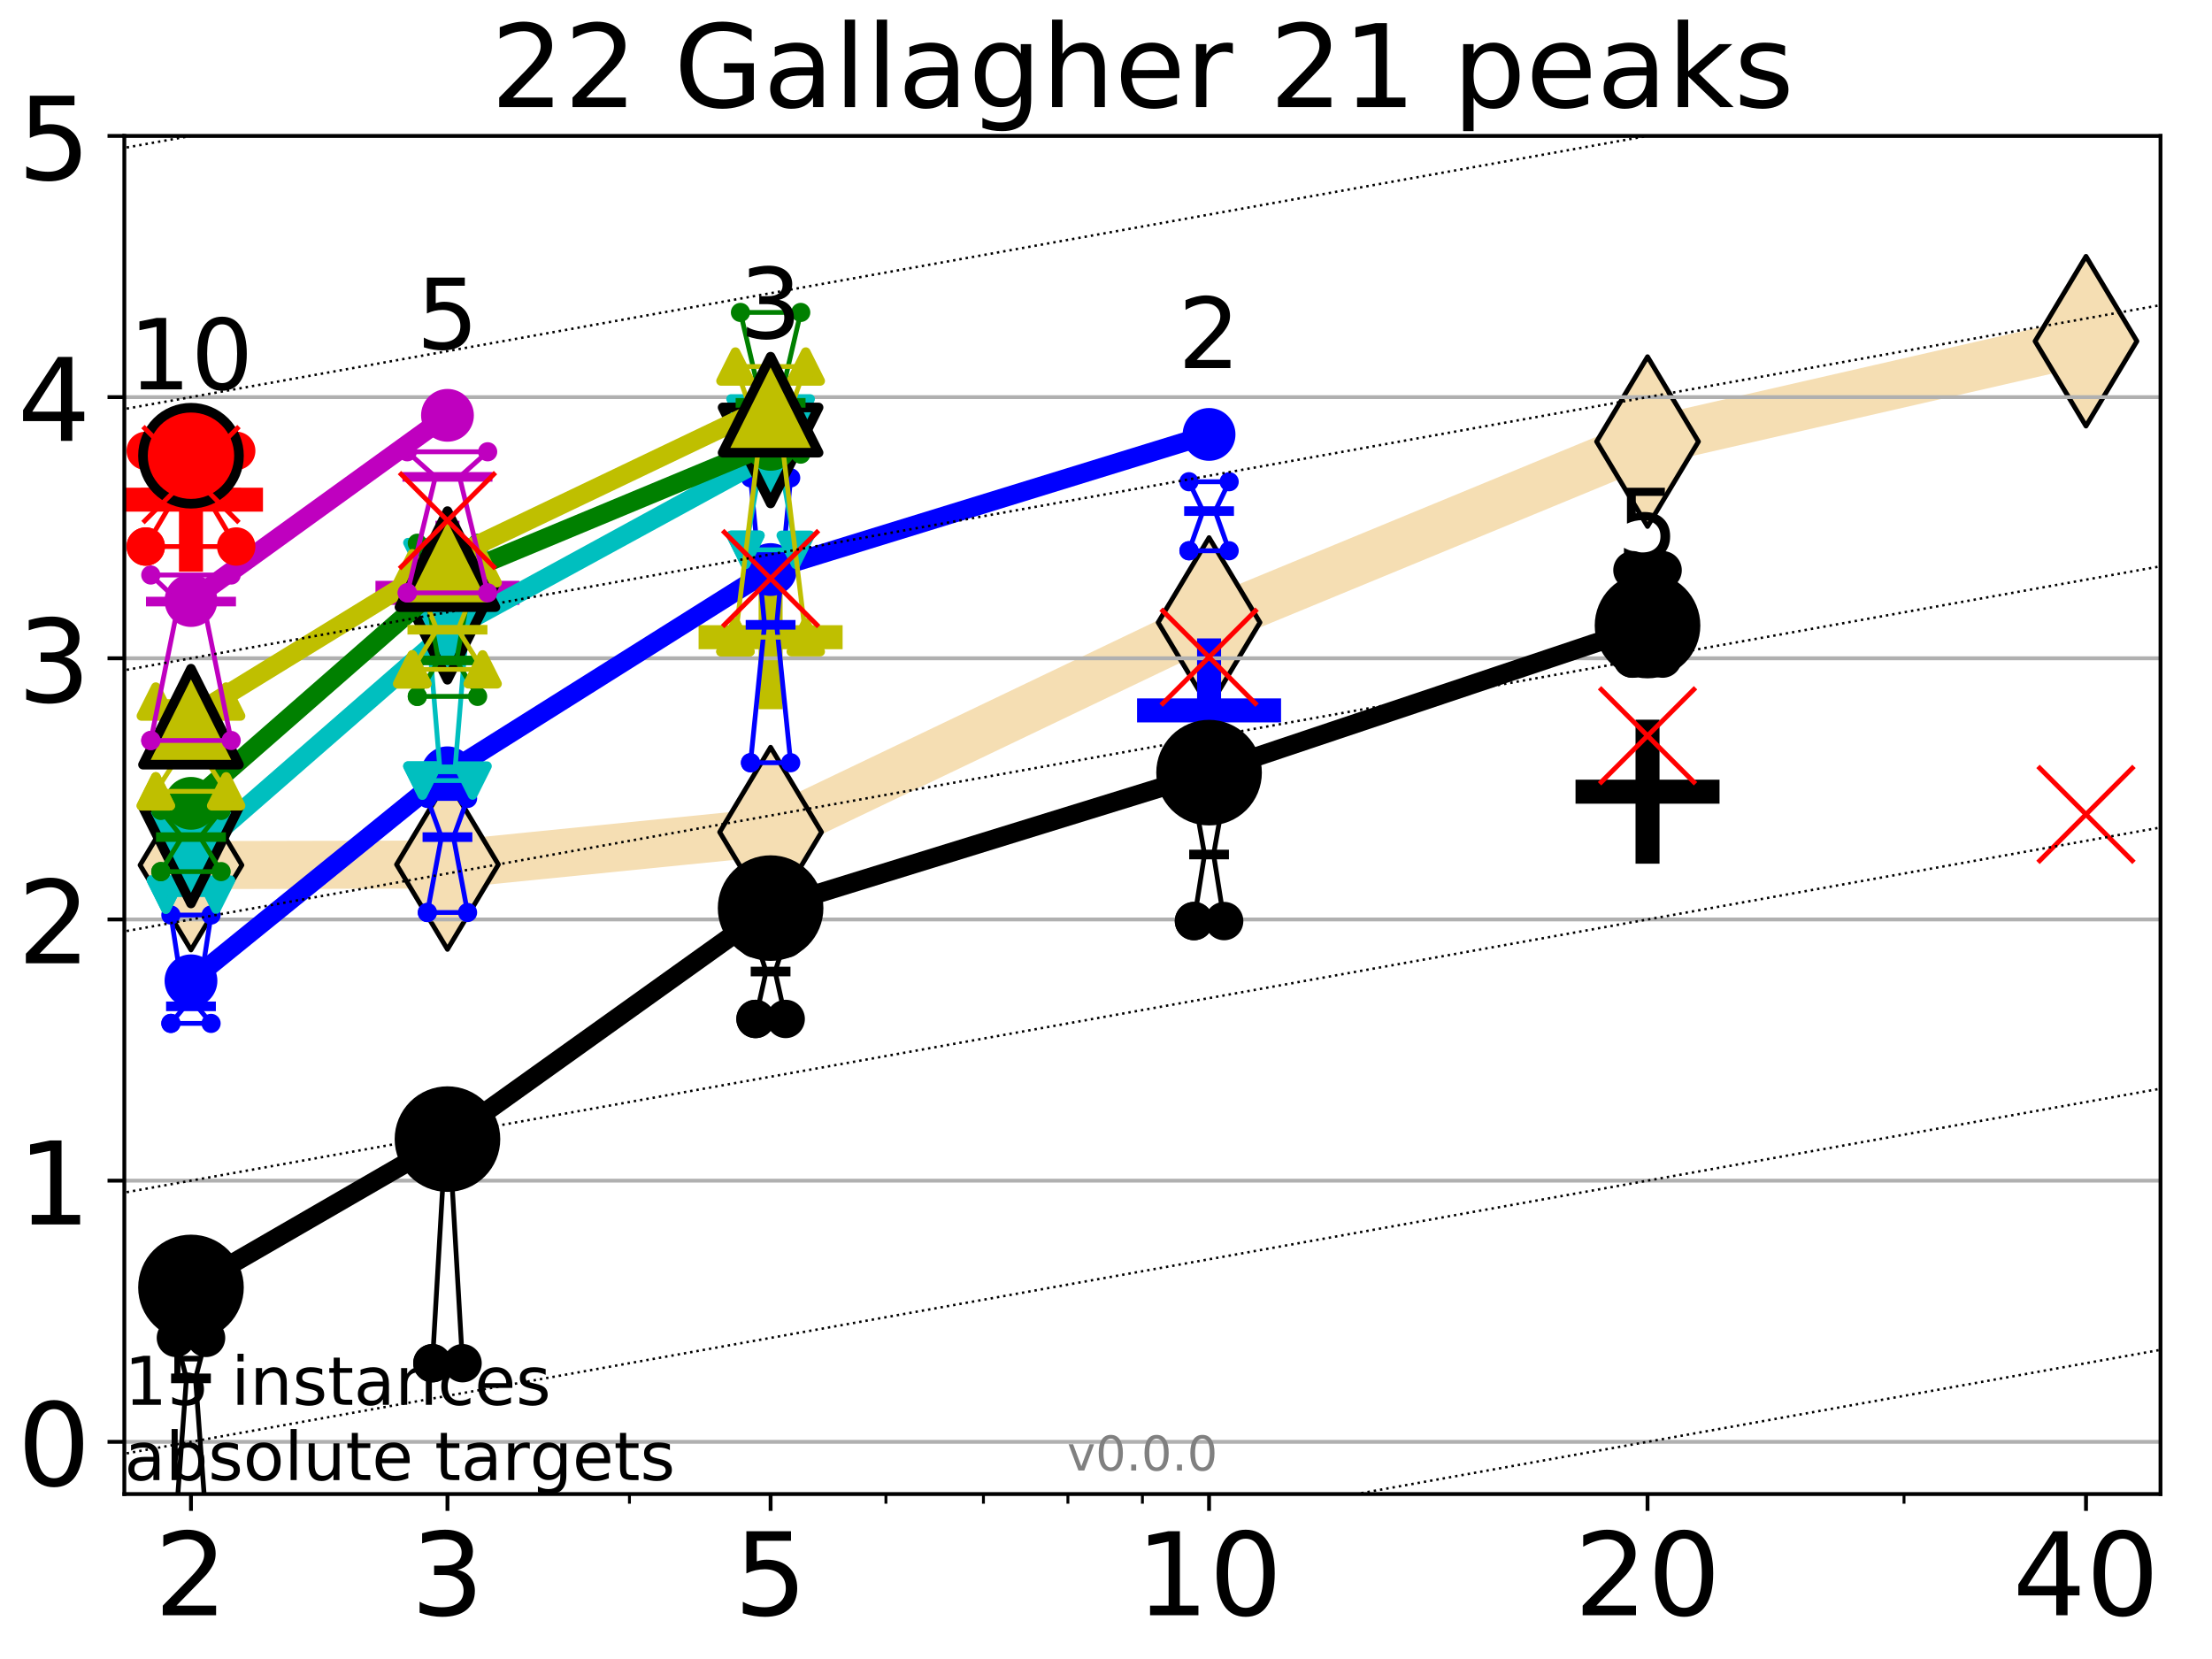 <?xml version="1.0" encoding="utf-8" standalone="no"?>
<!DOCTYPE svg PUBLIC "-//W3C//DTD SVG 1.1//EN"
  "http://www.w3.org/Graphics/SVG/1.1/DTD/svg11.dtd">
<!-- Created with matplotlib (http://matplotlib.org/) -->
<svg height="345.6pt" version="1.1" viewBox="0 0 460.8 345.6" width="460.8pt" xmlns="http://www.w3.org/2000/svg" xmlns:xlink="http://www.w3.org/1999/xlink">
 <defs>
  <style type="text/css">
*{stroke-linecap:butt;stroke-linejoin:round;}
  </style>
 </defs>
 <g id="figure_1">
  <g id="patch_1">
   <path d="M 0 345.6 
L 460.8 345.6 
L 460.8 0 
L 0 0 
z
" style="fill:#ffffff;"/>
  </g>
  <g id="axes_1">
   <g id="patch_2">
    <path d="M 25.9 311.24 
L 450.072 311.24 
L 450.072 28.32 
L 25.9 28.32 
z
" style="fill:#ffffff;"/>
   </g>
   <g id="line2d_1">
    <path clip-path="url(#pf8a503575e)" d="M 39.784 180.217 
L 93.215 180.095 
L 160.53 173.346 
L 251.87 129.674 
L 343.211 91.991 
L 434.551 71.08 
" style="fill:none;stroke:#f5deb3;stroke-linecap:square;stroke-width:10;"/>
    <defs>
     <path d="M -0 17.678 
L 10.607 0 
L 0 -17.678 
L -10.607 -0 
z
" id="m5d4433505a" style="stroke:#000000;stroke-linejoin:miter;"/>
    </defs>
    <g clip-path="url(#pf8a503575e)">
     <use style="fill:#f5deb3;stroke:#000000;stroke-linejoin:miter;" x="39.784" xlink:href="#m5d4433505a" y="180.217"/>
     <use style="fill:#f5deb3;stroke:#000000;stroke-linejoin:miter;" x="93.215" xlink:href="#m5d4433505a" y="180.095"/>
     <use style="fill:#f5deb3;stroke:#000000;stroke-linejoin:miter;" x="160.53" xlink:href="#m5d4433505a" y="173.346"/>
     <use style="fill:#f5deb3;stroke:#000000;stroke-linejoin:miter;" x="251.87" xlink:href="#m5d4433505a" y="129.674"/>
     <use style="fill:#f5deb3;stroke:#000000;stroke-linejoin:miter;" x="343.211" xlink:href="#m5d4433505a" y="91.991"/>
     <use style="fill:#f5deb3;stroke:#000000;stroke-linejoin:miter;" x="434.551" xlink:href="#m5d4433505a" y="71.08"/>
    </g>
   </g>
   <g id="line2d_2">
    <defs>
     <path d="M -15 0 
L 15 0 
M 0 15 
L 0 -15 
" id="mbfbce8f7cf" style="stroke:#ff0000;stroke-width:5;"/>
    </defs>
    <g clip-path="url(#pf8a503575e)">
     <use style="fill:#ff0000;stroke:#ff0000;stroke-width:5;" x="39.784" xlink:href="#mbfbce8f7cf" y="104.092"/>
    </g>
   </g>
   <g id="line2d_3">
    <defs>
     <path d="M -15 0 
L 15 0 
M 0 15 
L 0 -15 
" id="m48cc6e42c4" style="stroke:#0000ff;stroke-width:5;"/>
    </defs>
    <g clip-path="url(#pf8a503575e)">
     <use style="fill:#0000ff;stroke:#0000ff;stroke-width:5;" x="251.87" xlink:href="#m48cc6e42c4" y="147.993"/>
    </g>
   </g>
   <g id="line2d_4">
    <defs>
     <path d="M -15 0 
L 15 0 
M 0 15 
L 0 -15 
" id="mf97bd586a7" style="stroke:#bf00bf;stroke-width:5;"/>
    </defs>
    <g clip-path="url(#pf8a503575e)">
     <use style="fill:#bf00bf;stroke:#bf00bf;stroke-width:5;" x="93.215" xlink:href="#mf97bd586a7" y="123.497"/>
    </g>
   </g>
   <g id="line2d_5">
    <defs>
     <path d="M -15 0 
L 15 0 
M 0 15 
L 0 -15 
" id="m76f420f170" style="stroke:#000000;stroke-width:5;"/>
    </defs>
    <g clip-path="url(#pf8a503575e)">
     <use style="stroke:#000000;stroke-width:5;" x="343.211" xlink:href="#m76f420f170" y="164.92"/>
    </g>
   </g>
   <g id="line2d_6">
    <defs>
     <path d="M -15 0 
L 15 0 
M 0 15 
L 0 -15 
" id="m527f25c6d7" style="stroke:#bfbf00;stroke-width:5;"/>
    </defs>
    <g clip-path="url(#pf8a503575e)">
     <use style="fill:#bfbf00;stroke:#bfbf00;stroke-width:5;" x="160.53" xlink:href="#m527f25c6d7" y="132.737"/>
    </g>
   </g>
   <g id="matplotlib.axis_1">
    <g id="xtick_1">
     <g id="line2d_7">
      <defs>
       <path d="M 0 0 
L 0 3.5 
" id="m1df63ee3a0" style="stroke:#000000;stroke-width:0.8;"/>
      </defs>
      <g>
       <use style="stroke:#000000;stroke-width:0.8;" x="39.784" xlink:href="#m1df63ee3a0" y="311.24"/>
      </g>
     </g>
     <g id="text_1">
      <!-- 2 -->
      <defs>
       <path d="M 19.188 8.297 
L 53.609 8.297 
L 53.609 0 
L 7.328 0 
L 7.328 8.297 
Q 12.938 14.109 22.625 23.891 
Q 32.328 33.688 34.812 36.531 
Q 39.547 41.844 41.422 45.531 
Q 43.312 49.219 43.312 52.781 
Q 43.312 58.594 39.234 62.25 
Q 35.156 65.922 28.609 65.922 
Q 23.969 65.922 18.812 64.312 
Q 13.672 62.703 7.812 59.422 
L 7.812 69.391 
Q 13.766 71.781 18.938 73 
Q 24.125 74.219 28.422 74.219 
Q 39.75 74.219 46.484 68.547 
Q 53.219 62.891 53.219 53.422 
Q 53.219 48.922 51.531 44.891 
Q 49.859 40.875 45.406 35.406 
Q 44.188 33.984 37.641 27.219 
Q 31.109 20.453 19.188 8.297 
z
" id="DejaVuSans-32"/>
      </defs>
      <g transform="translate(32.149 336.476)scale(0.24 -0.24)">
       <use xlink:href="#DejaVuSans-32"/>
      </g>
     </g>
    </g>
    <g id="xtick_2">
     <g id="line2d_8">
      <g>
       <use style="stroke:#000000;stroke-width:0.8;" x="93.215" xlink:href="#m1df63ee3a0" y="311.24"/>
      </g>
     </g>
     <g id="text_2">
      <!-- 3 -->
      <defs>
       <path d="M 40.578 39.312 
Q 47.656 37.797 51.625 33 
Q 55.609 28.219 55.609 21.188 
Q 55.609 10.406 48.188 4.484 
Q 40.766 -1.422 27.094 -1.422 
Q 22.516 -1.422 17.656 -0.516 
Q 12.797 0.391 7.625 2.203 
L 7.625 11.719 
Q 11.719 9.328 16.594 8.109 
Q 21.484 6.891 26.812 6.891 
Q 36.078 6.891 40.938 10.547 
Q 45.797 14.203 45.797 21.188 
Q 45.797 27.641 41.281 31.266 
Q 36.766 34.906 28.719 34.906 
L 20.219 34.906 
L 20.219 43.016 
L 29.109 43.016 
Q 36.375 43.016 40.234 45.922 
Q 44.094 48.828 44.094 54.297 
Q 44.094 59.906 40.109 62.906 
Q 36.141 65.922 28.719 65.922 
Q 24.656 65.922 20.016 65.031 
Q 15.375 64.156 9.812 62.312 
L 9.812 71.094 
Q 15.438 72.656 20.344 73.438 
Q 25.25 74.219 29.594 74.219 
Q 40.828 74.219 47.359 69.109 
Q 53.906 64.016 53.906 55.328 
Q 53.906 49.266 50.438 45.094 
Q 46.969 40.922 40.578 39.312 
z
" id="DejaVuSans-33"/>
      </defs>
      <g transform="translate(85.58 336.476)scale(0.24 -0.24)">
       <use xlink:href="#DejaVuSans-33"/>
      </g>
     </g>
    </g>
    <g id="xtick_3">
     <g id="line2d_9">
      <g>
       <use style="stroke:#000000;stroke-width:0.8;" x="160.53" xlink:href="#m1df63ee3a0" y="311.24"/>
      </g>
     </g>
     <g id="text_3">
      <!-- 5 -->
      <defs>
       <path d="M 10.797 72.906 
L 49.516 72.906 
L 49.516 64.594 
L 19.828 64.594 
L 19.828 46.734 
Q 21.969 47.469 24.109 47.828 
Q 26.266 48.188 28.422 48.188 
Q 40.625 48.188 47.75 41.5 
Q 54.891 34.812 54.891 23.391 
Q 54.891 11.625 47.562 5.094 
Q 40.234 -1.422 26.906 -1.422 
Q 22.312 -1.422 17.547 -0.641 
Q 12.797 0.141 7.719 1.703 
L 7.719 11.625 
Q 12.109 9.234 16.797 8.062 
Q 21.484 6.891 26.703 6.891 
Q 35.156 6.891 40.078 11.328 
Q 45.016 15.766 45.016 23.391 
Q 45.016 31 40.078 35.438 
Q 35.156 39.891 26.703 39.891 
Q 22.75 39.891 18.812 39.016 
Q 14.891 38.141 10.797 36.281 
z
" id="DejaVuSans-35"/>
      </defs>
      <g transform="translate(152.895 336.476)scale(0.24 -0.24)">
       <use xlink:href="#DejaVuSans-35"/>
      </g>
     </g>
    </g>
    <g id="xtick_4">
     <g id="line2d_10">
      <g>
       <use style="stroke:#000000;stroke-width:0.8;" x="251.87" xlink:href="#m1df63ee3a0" y="311.24"/>
      </g>
     </g>
     <g id="text_4">
      <!-- 10 -->
      <defs>
       <path d="M 12.406 8.297 
L 28.516 8.297 
L 28.516 63.922 
L 10.984 60.406 
L 10.984 69.391 
L 28.422 72.906 
L 38.281 72.906 
L 38.281 8.297 
L 54.391 8.297 
L 54.391 0 
L 12.406 0 
z
" id="DejaVuSans-31"/>
       <path d="M 31.781 66.406 
Q 24.172 66.406 20.328 58.906 
Q 16.5 51.422 16.5 36.375 
Q 16.5 21.391 20.328 13.891 
Q 24.172 6.391 31.781 6.391 
Q 39.453 6.391 43.281 13.891 
Q 47.125 21.391 47.125 36.375 
Q 47.125 51.422 43.281 58.906 
Q 39.453 66.406 31.781 66.406 
z
M 31.781 74.219 
Q 44.047 74.219 50.516 64.516 
Q 56.984 54.828 56.984 36.375 
Q 56.984 17.969 50.516 8.266 
Q 44.047 -1.422 31.781 -1.422 
Q 19.531 -1.422 13.062 8.266 
Q 6.594 17.969 6.594 36.375 
Q 6.594 54.828 13.062 64.516 
Q 19.531 74.219 31.781 74.219 
z
" id="DejaVuSans-30"/>
      </defs>
      <g transform="translate(236.6 336.476)scale(0.24 -0.24)">
       <use xlink:href="#DejaVuSans-31"/>
       <use x="63.623" xlink:href="#DejaVuSans-30"/>
      </g>
     </g>
    </g>
    <g id="xtick_5">
     <g id="line2d_11">
      <g>
       <use style="stroke:#000000;stroke-width:0.8;" x="343.211" xlink:href="#m1df63ee3a0" y="311.24"/>
      </g>
     </g>
     <g id="text_5">
      <!-- 20 -->
      <g transform="translate(327.941 336.476)scale(0.24 -0.24)">
       <use xlink:href="#DejaVuSans-32"/>
       <use x="63.623" xlink:href="#DejaVuSans-30"/>
      </g>
     </g>
    </g>
    <g id="xtick_6">
     <g id="line2d_12">
      <g>
       <use style="stroke:#000000;stroke-width:0.8;" x="434.551" xlink:href="#m1df63ee3a0" y="311.24"/>
      </g>
     </g>
     <g id="text_6">
      <!-- 40 -->
      <defs>
       <path d="M 37.797 64.312 
L 12.891 25.391 
L 37.797 25.391 
z
M 35.203 72.906 
L 47.609 72.906 
L 47.609 25.391 
L 58.016 25.391 
L 58.016 17.188 
L 47.609 17.188 
L 47.609 0 
L 37.797 0 
L 37.797 17.188 
L 4.891 17.188 
L 4.891 26.703 
z
" id="DejaVuSans-34"/>
      </defs>
      <g transform="translate(419.281 336.476)scale(0.24 -0.24)">
       <use xlink:href="#DejaVuSans-34"/>
       <use x="63.623" xlink:href="#DejaVuSans-30"/>
      </g>
     </g>
    </g>
    <g id="xtick_7">
     <g id="line2d_13">
      <defs>
       <path d="M 0 0 
L 0 2 
" id="mcfdf153675" style="stroke:#000000;stroke-width:0.6;"/>
      </defs>
      <g>
       <use style="stroke:#000000;stroke-width:0.6;" x="39.784" xlink:href="#mcfdf153675" y="311.24"/>
      </g>
     </g>
    </g>
    <g id="xtick_8">
     <g id="line2d_14">
      <g>
       <use style="stroke:#000000;stroke-width:0.6;" x="93.215" xlink:href="#mcfdf153675" y="311.24"/>
      </g>
     </g>
    </g>
    <g id="xtick_9">
     <g id="line2d_15">
      <g>
       <use style="stroke:#000000;stroke-width:0.6;" x="131.125" xlink:href="#mcfdf153675" y="311.24"/>
      </g>
     </g>
    </g>
    <g id="xtick_10">
     <g id="line2d_16">
      <g>
       <use style="stroke:#000000;stroke-width:0.6;" x="160.53" xlink:href="#mcfdf153675" y="311.24"/>
      </g>
     </g>
    </g>
    <g id="xtick_11">
     <g id="line2d_17">
      <g>
       <use style="stroke:#000000;stroke-width:0.6;" x="184.555" xlink:href="#mcfdf153675" y="311.24"/>
      </g>
     </g>
    </g>
    <g id="xtick_12">
     <g id="line2d_18">
      <g>
       <use style="stroke:#000000;stroke-width:0.6;" x="204.869" xlink:href="#mcfdf153675" y="311.24"/>
      </g>
     </g>
    </g>
    <g id="xtick_13">
     <g id="line2d_19">
      <g>
       <use style="stroke:#000000;stroke-width:0.6;" x="222.465" xlink:href="#mcfdf153675" y="311.24"/>
      </g>
     </g>
    </g>
    <g id="xtick_14">
     <g id="line2d_20">
      <g>
       <use style="stroke:#000000;stroke-width:0.6;" x="237.986" xlink:href="#mcfdf153675" y="311.24"/>
      </g>
     </g>
    </g>
    <g id="xtick_15">
     <g id="line2d_21">
      <g>
       <use style="stroke:#000000;stroke-width:0.6;" x="343.211" xlink:href="#mcfdf153675" y="311.24"/>
      </g>
     </g>
    </g>
    <g id="xtick_16">
     <g id="line2d_22">
      <g>
       <use style="stroke:#000000;stroke-width:0.6;" x="396.641" xlink:href="#mcfdf153675" y="311.24"/>
      </g>
     </g>
    </g>
    <g id="xtick_17">
     <g id="line2d_23">
      <g>
       <use style="stroke:#000000;stroke-width:0.6;" x="434.551" xlink:href="#mcfdf153675" y="311.24"/>
      </g>
     </g>
    </g>
   </g>
   <g id="matplotlib.axis_2">
    <g id="ytick_1">
     <g id="line2d_24">
      <path clip-path="url(#pf8a503575e)" d="M 25.9 300.358 
L 450.072 300.358 
" style="fill:none;stroke:#b0b0b0;stroke-linecap:square;stroke-width:0.8;"/>
     </g>
     <g id="line2d_25">
      <defs>
       <path d="M 0 0 
L -3.5 0 
" id="mb88b6d214f" style="stroke:#000000;stroke-width:0.8;"/>
      </defs>
      <g>
       <use style="stroke:#000000;stroke-width:0.8;" x="25.9" xlink:href="#mb88b6d214f" y="300.358"/>
      </g>
     </g>
     <g id="text_7">
      <!-- 0 -->
      <g transform="translate(3.63 309.477)scale(0.24 -0.24)">
       <use xlink:href="#DejaVuSans-30"/>
      </g>
     </g>
    </g>
    <g id="ytick_2">
     <g id="line2d_26">
      <path clip-path="url(#pf8a503575e)" d="M 25.9 245.951 
L 450.072 245.951 
" style="fill:none;stroke:#b0b0b0;stroke-linecap:square;stroke-width:0.8;"/>
     </g>
     <g id="line2d_27">
      <g>
       <use style="stroke:#000000;stroke-width:0.8;" x="25.9" xlink:href="#mb88b6d214f" y="245.951"/>
      </g>
     </g>
     <g id="text_8">
      <!-- 1 -->
      <g transform="translate(3.63 255.069)scale(0.24 -0.24)">
       <use xlink:href="#DejaVuSans-31"/>
      </g>
     </g>
    </g>
    <g id="ytick_3">
     <g id="line2d_28">
      <path clip-path="url(#pf8a503575e)" d="M 25.9 191.543 
L 450.072 191.543 
" style="fill:none;stroke:#b0b0b0;stroke-linecap:square;stroke-width:0.8;"/>
     </g>
     <g id="line2d_29">
      <g>
       <use style="stroke:#000000;stroke-width:0.8;" x="25.9" xlink:href="#mb88b6d214f" y="191.543"/>
      </g>
     </g>
     <g id="text_9">
      <!-- 2 -->
      <g transform="translate(3.63 200.661)scale(0.24 -0.24)">
       <use xlink:href="#DejaVuSans-32"/>
      </g>
     </g>
    </g>
    <g id="ytick_4">
     <g id="line2d_30">
      <path clip-path="url(#pf8a503575e)" d="M 25.9 137.135 
L 450.072 137.135 
" style="fill:none;stroke:#b0b0b0;stroke-linecap:square;stroke-width:0.8;"/>
     </g>
     <g id="line2d_31">
      <g>
       <use style="stroke:#000000;stroke-width:0.8;" x="25.9" xlink:href="#mb88b6d214f" y="137.135"/>
      </g>
     </g>
     <g id="text_10">
      <!-- 3 -->
      <g transform="translate(3.63 146.254)scale(0.24 -0.24)">
       <use xlink:href="#DejaVuSans-33"/>
      </g>
     </g>
    </g>
    <g id="ytick_5">
     <g id="line2d_32">
      <path clip-path="url(#pf8a503575e)" d="M 25.9 82.728 
L 450.072 82.728 
" style="fill:none;stroke:#b0b0b0;stroke-linecap:square;stroke-width:0.8;"/>
     </g>
     <g id="line2d_33">
      <g>
       <use style="stroke:#000000;stroke-width:0.8;" x="25.9" xlink:href="#mb88b6d214f" y="82.728"/>
      </g>
     </g>
     <g id="text_11">
      <!-- 4 -->
      <g transform="translate(3.63 91.846)scale(0.24 -0.24)">
       <use xlink:href="#DejaVuSans-34"/>
      </g>
     </g>
    </g>
    <g id="ytick_6">
     <g id="line2d_34">
      <path clip-path="url(#pf8a503575e)" d="M 25.9 28.32 
L 450.072 28.32 
" style="fill:none;stroke:#b0b0b0;stroke-linecap:square;stroke-width:0.8;"/>
     </g>
     <g id="line2d_35">
      <g>
       <use style="stroke:#000000;stroke-width:0.8;" x="25.9" xlink:href="#mb88b6d214f" y="28.32"/>
      </g>
     </g>
     <g id="text_12">
      <!-- 5 -->
      <g transform="translate(3.63 37.438)scale(0.24 -0.24)">
       <use xlink:href="#DejaVuSans-35"/>
      </g>
     </g>
    </g>
   </g>
   <g id="line2d_36">
    <path clip-path="url(#pf8a503575e)" d="M 36.644 316.737 
L 38.842 287.135 
L 36.644 278.707 
L 42.924 278.707 
L 40.726 287.135 
L 42.924 316.737 
L 36.644 316.737 
" style="fill:none;stroke:#000000;stroke-linecap:square;"/>
   </g>
   <g id="line2d_37">
    <path clip-path="url(#pf8a503575e)" d="M 36.644 316.737 
L 42.924 316.737 
L 42.924 278.707 
L 36.644 278.707 
L 36.644 316.737 
" style="fill:none;"/>
    <defs>
     <path d="M 0 3 
C 0.796 3 1.559 2.684 2.121 2.121 
C 2.684 1.559 3 0.796 3 0 
C 3 -0.796 2.684 -1.559 2.121 -2.121 
C 1.559 -2.684 0.796 -3 0 -3 
C -0.796 -3 -1.559 -2.684 -2.121 -2.121 
C -2.684 -1.559 -3 -0.796 -3 0 
C -3 0.796 -2.684 1.559 -2.121 2.121 
C -1.559 2.684 -0.796 3 0 3 
z
" id="m2954b246ec" style="stroke:#000000;stroke-width:2;"/>
    </defs>
    <g clip-path="url(#pf8a503575e)">
     <use style="stroke:#000000;stroke-width:2;" x="36.644" xlink:href="#m2954b246ec" y="316.737"/>
     <use style="stroke:#000000;stroke-width:2;" x="42.924" xlink:href="#m2954b246ec" y="316.737"/>
     <use style="stroke:#000000;stroke-width:2;" x="42.924" xlink:href="#m2954b246ec" y="278.707"/>
     <use style="stroke:#000000;stroke-width:2;" x="36.644" xlink:href="#m2954b246ec" y="278.707"/>
     <use style="stroke:#000000;stroke-width:2;" x="36.644" xlink:href="#m2954b246ec" y="316.737"/>
    </g>
   </g>
   <g id="line2d_38">
    <path clip-path="url(#pf8a503575e)" d="M 36.644 287.135 
L 42.924 287.135 
" style="fill:none;stroke:#000000;stroke-linecap:square;stroke-width:2;"/>
   </g>
   <g id="line2d_39">
    <path clip-path="url(#pf8a503575e)" d="M 90.075 283.98 
L 92.273 246.348 
L 90.075 242.993 
L 96.355 242.993 
L 94.157 246.348 
L 96.355 283.98 
L 90.075 283.98 
" style="fill:none;stroke:#000000;stroke-linecap:square;"/>
   </g>
   <g id="line2d_40">
    <path clip-path="url(#pf8a503575e)" d="M 90.075 283.98 
L 96.355 283.98 
L 96.355 242.993 
L 90.075 242.993 
L 90.075 283.98 
" style="fill:none;"/>
    <g clip-path="url(#pf8a503575e)">
     <use style="stroke:#000000;stroke-width:2;" x="90.075" xlink:href="#m2954b246ec" y="283.98"/>
     <use style="stroke:#000000;stroke-width:2;" x="96.355" xlink:href="#m2954b246ec" y="283.98"/>
     <use style="stroke:#000000;stroke-width:2;" x="96.355" xlink:href="#m2954b246ec" y="242.993"/>
     <use style="stroke:#000000;stroke-width:2;" x="90.075" xlink:href="#m2954b246ec" y="242.993"/>
     <use style="stroke:#000000;stroke-width:2;" x="90.075" xlink:href="#m2954b246ec" y="283.98"/>
    </g>
   </g>
   <g id="line2d_41">
    <path clip-path="url(#pf8a503575e)" d="M 90.075 246.348 
L 96.355 246.348 
" style="fill:none;stroke:#000000;stroke-linecap:square;stroke-width:2;"/>
   </g>
   <g id="line2d_42">
    <path clip-path="url(#pf8a503575e)" d="M 157.39 212.267 
L 159.588 202.386 
L 157.39 195.551 
L 163.669 195.551 
L 161.472 202.386 
L 163.669 212.267 
L 157.39 212.267 
" style="fill:none;stroke:#000000;stroke-linecap:square;"/>
   </g>
   <g id="line2d_43">
    <path clip-path="url(#pf8a503575e)" d="M 157.39 212.267 
L 163.669 212.267 
L 163.669 195.551 
L 157.39 195.551 
L 157.39 212.267 
" style="fill:none;"/>
    <g clip-path="url(#pf8a503575e)">
     <use style="stroke:#000000;stroke-width:2;" x="157.39" xlink:href="#m2954b246ec" y="212.267"/>
     <use style="stroke:#000000;stroke-width:2;" x="163.669" xlink:href="#m2954b246ec" y="212.267"/>
     <use style="stroke:#000000;stroke-width:2;" x="163.669" xlink:href="#m2954b246ec" y="195.551"/>
     <use style="stroke:#000000;stroke-width:2;" x="157.39" xlink:href="#m2954b246ec" y="195.551"/>
     <use style="stroke:#000000;stroke-width:2;" x="157.39" xlink:href="#m2954b246ec" y="212.267"/>
    </g>
   </g>
   <g id="line2d_44">
    <path clip-path="url(#pf8a503575e)" d="M 157.39 202.386 
L 163.669 202.386 
" style="fill:none;stroke:#000000;stroke-linecap:square;stroke-width:2;"/>
   </g>
   <g id="line2d_45">
    <path clip-path="url(#pf8a503575e)" d="M 248.73 191.876 
L 250.928 178.011 
L 248.73 165.513 
L 255.01 165.513 
L 252.812 178.011 
L 255.01 191.876 
L 248.73 191.876 
" style="fill:none;stroke:#000000;stroke-linecap:square;"/>
   </g>
   <g id="line2d_46">
    <path clip-path="url(#pf8a503575e)" d="M 248.73 191.876 
L 255.01 191.876 
L 255.01 165.513 
L 248.73 165.513 
L 248.73 191.876 
" style="fill:none;"/>
    <g clip-path="url(#pf8a503575e)">
     <use style="stroke:#000000;stroke-width:2;" x="248.73" xlink:href="#m2954b246ec" y="191.876"/>
     <use style="stroke:#000000;stroke-width:2;" x="255.01" xlink:href="#m2954b246ec" y="191.876"/>
     <use style="stroke:#000000;stroke-width:2;" x="255.01" xlink:href="#m2954b246ec" y="165.513"/>
     <use style="stroke:#000000;stroke-width:2;" x="248.73" xlink:href="#m2954b246ec" y="165.513"/>
     <use style="stroke:#000000;stroke-width:2;" x="248.73" xlink:href="#m2954b246ec" y="191.876"/>
    </g>
   </g>
   <g id="line2d_47">
    <path clip-path="url(#pf8a503575e)" d="M 248.73 178.011 
L 255.01 178.011 
" style="fill:none;stroke:#000000;stroke-linecap:square;stroke-width:2;"/>
   </g>
   <g id="line2d_48">
    <path clip-path="url(#pf8a503575e)" d="M 340.071 137.199 
L 342.269 132.514 
L 340.071 118.784 
L 346.35 118.784 
L 344.152 132.514 
L 346.35 137.199 
L 340.071 137.199 
" style="fill:none;stroke:#000000;stroke-linecap:square;"/>
   </g>
   <g id="line2d_49">
    <path clip-path="url(#pf8a503575e)" d="M 340.071 137.199 
L 346.35 137.199 
L 346.35 118.784 
L 340.071 118.784 
L 340.071 137.199 
" style="fill:none;"/>
    <g clip-path="url(#pf8a503575e)">
     <use style="stroke:#000000;stroke-width:2;" x="340.071" xlink:href="#m2954b246ec" y="137.199"/>
     <use style="stroke:#000000;stroke-width:2;" x="346.35" xlink:href="#m2954b246ec" y="137.199"/>
     <use style="stroke:#000000;stroke-width:2;" x="346.35" xlink:href="#m2954b246ec" y="118.784"/>
     <use style="stroke:#000000;stroke-width:2;" x="340.071" xlink:href="#m2954b246ec" y="118.784"/>
     <use style="stroke:#000000;stroke-width:2;" x="340.071" xlink:href="#m2954b246ec" y="137.199"/>
    </g>
   </g>
   <g id="line2d_50">
    <path clip-path="url(#pf8a503575e)" d="M 340.071 132.514 
L 346.35 132.514 
" style="fill:none;stroke:#000000;stroke-linecap:square;stroke-width:2;"/>
   </g>
   <g id="line2d_51">
    <path clip-path="url(#pf8a503575e)" d="M 39.784 268.2 
L 93.215 237.298 
" style="fill:none;stroke:#000000;stroke-linecap:square;stroke-width:4;"/>
   </g>
   <g id="line2d_52">
    <path clip-path="url(#pf8a503575e)" d="M 93.215 237.298 
L 160.53 189.177 
" style="fill:none;stroke:#000000;stroke-linecap:square;stroke-width:4;"/>
   </g>
   <g id="line2d_53">
    <path clip-path="url(#pf8a503575e)" d="M 160.53 189.177 
L 251.87 160.956 
" style="fill:none;stroke:#000000;stroke-linecap:square;stroke-width:4;"/>
   </g>
   <g id="line2d_54">
    <path clip-path="url(#pf8a503575e)" d="M 251.87 160.956 
L 343.211 130.309 
" style="fill:none;stroke:#000000;stroke-linecap:square;stroke-width:4;"/>
   </g>
   <g id="line2d_55">
    <path clip-path="url(#pf8a503575e)" d="M 39.784 268.2 
L 93.215 237.298 
L 160.53 189.177 
L 251.87 160.956 
L 343.211 130.309 
" style="fill:none;"/>
    <defs>
     <path d="M 0 10 
C 2.652 10 5.196 8.946 7.071 7.071 
C 8.946 5.196 10 2.652 10 0 
C 10 -2.652 8.946 -5.196 7.071 -7.071 
C 5.196 -8.946 2.652 -10 0 -10 
C -2.652 -10 -5.196 -8.946 -7.071 -7.071 
C -8.946 -5.196 -10 -2.652 -10 0 
C -10 2.652 -8.946 5.196 -7.071 7.071 
C -5.196 8.946 -2.652 10 0 10 
z
" id="m68f9eb364b" style="stroke:#000000;stroke-width:2;"/>
    </defs>
    <g clip-path="url(#pf8a503575e)">
     <use style="stroke:#000000;stroke-width:2;" x="39.784" xlink:href="#m68f9eb364b" y="268.2"/>
     <use style="stroke:#000000;stroke-width:2;" x="93.215" xlink:href="#m68f9eb364b" y="237.298"/>
     <use style="stroke:#000000;stroke-width:2;" x="160.53" xlink:href="#m68f9eb364b" y="189.177"/>
     <use style="stroke:#000000;stroke-width:2;" x="251.87" xlink:href="#m68f9eb364b" y="160.956"/>
     <use style="stroke:#000000;stroke-width:2;" x="343.211" xlink:href="#m68f9eb364b" y="130.309"/>
    </g>
   </g>
   <g id="line2d_56">
    <path clip-path="url(#pf8a503575e)" d="M 35.597 213.194 
L 38.528 209.636 
L 35.597 190.616 
L 43.971 190.616 
L 41.04 209.636 
L 43.971 213.194 
L 35.597 213.194 
" style="fill:none;stroke:#0000ff;stroke-linecap:square;"/>
   </g>
   <g id="line2d_57">
    <path clip-path="url(#pf8a503575e)" d="M 35.597 213.194 
L 43.971 213.194 
L 43.971 190.616 
L 35.597 190.616 
L 35.597 213.194 
" style="fill:none;"/>
    <defs>
     <path d="M 0 1.5 
C 0.398 1.5 0.779 1.342 1.061 1.061 
C 1.342 0.779 1.5 0.398 1.5 0 
C 1.5 -0.398 1.342 -0.779 1.061 -1.061 
C 0.779 -1.342 0.398 -1.5 0 -1.5 
C -0.398 -1.5 -0.779 -1.342 -1.061 -1.061 
C -1.342 -0.779 -1.5 -0.398 -1.5 0 
C -1.5 0.398 -1.342 0.779 -1.061 1.061 
C -0.779 1.342 -0.398 1.5 0 1.5 
z
" id="mf437f148b0" style="stroke:#0000ff;"/>
    </defs>
    <g clip-path="url(#pf8a503575e)">
     <use style="fill:#0000ff;stroke:#0000ff;" x="35.597" xlink:href="#mf437f148b0" y="213.194"/>
     <use style="fill:#0000ff;stroke:#0000ff;" x="43.971" xlink:href="#mf437f148b0" y="213.194"/>
     <use style="fill:#0000ff;stroke:#0000ff;" x="43.971" xlink:href="#mf437f148b0" y="190.616"/>
     <use style="fill:#0000ff;stroke:#0000ff;" x="35.597" xlink:href="#mf437f148b0" y="190.616"/>
     <use style="fill:#0000ff;stroke:#0000ff;" x="35.597" xlink:href="#mf437f148b0" y="213.194"/>
    </g>
   </g>
   <g id="line2d_58">
    <path clip-path="url(#pf8a503575e)" d="M 35.597 209.636 
L 43.971 209.636 
" style="fill:none;stroke:#0000ff;stroke-linecap:square;stroke-width:2;"/>
   </g>
   <g id="line2d_59">
    <path clip-path="url(#pf8a503575e)" d="M 89.028 190.092 
L 91.959 174.39 
L 89.028 166.331 
L 97.401 166.331 
L 94.471 174.39 
L 97.401 190.092 
L 89.028 190.092 
" style="fill:none;stroke:#0000ff;stroke-linecap:square;"/>
   </g>
   <g id="line2d_60">
    <path clip-path="url(#pf8a503575e)" d="M 89.028 190.092 
L 97.401 190.092 
L 97.401 166.331 
L 89.028 166.331 
L 89.028 190.092 
" style="fill:none;"/>
    <g clip-path="url(#pf8a503575e)">
     <use style="fill:#0000ff;stroke:#0000ff;" x="89.028" xlink:href="#mf437f148b0" y="190.092"/>
     <use style="fill:#0000ff;stroke:#0000ff;" x="97.401" xlink:href="#mf437f148b0" y="190.092"/>
     <use style="fill:#0000ff;stroke:#0000ff;" x="97.401" xlink:href="#mf437f148b0" y="166.331"/>
     <use style="fill:#0000ff;stroke:#0000ff;" x="89.028" xlink:href="#mf437f148b0" y="166.331"/>
     <use style="fill:#0000ff;stroke:#0000ff;" x="89.028" xlink:href="#mf437f148b0" y="190.092"/>
    </g>
   </g>
   <g id="line2d_61">
    <path clip-path="url(#pf8a503575e)" d="M 89.028 174.39 
L 97.401 174.39 
" style="fill:none;stroke:#0000ff;stroke-linecap:square;stroke-width:2;"/>
   </g>
   <g id="line2d_62">
    <path clip-path="url(#pf8a503575e)" d="M 156.343 158.893 
L 159.274 130.158 
L 156.343 99.543 
L 164.716 99.543 
L 161.786 130.158 
L 164.716 158.893 
L 156.343 158.893 
" style="fill:none;stroke:#0000ff;stroke-linecap:square;"/>
   </g>
   <g id="line2d_63">
    <path clip-path="url(#pf8a503575e)" d="M 156.343 158.893 
L 164.716 158.893 
L 164.716 99.543 
L 156.343 99.543 
L 156.343 158.893 
" style="fill:none;"/>
    <g clip-path="url(#pf8a503575e)">
     <use style="fill:#0000ff;stroke:#0000ff;" x="156.343" xlink:href="#mf437f148b0" y="158.893"/>
     <use style="fill:#0000ff;stroke:#0000ff;" x="164.716" xlink:href="#mf437f148b0" y="158.893"/>
     <use style="fill:#0000ff;stroke:#0000ff;" x="164.716" xlink:href="#mf437f148b0" y="99.543"/>
     <use style="fill:#0000ff;stroke:#0000ff;" x="156.343" xlink:href="#mf437f148b0" y="99.543"/>
     <use style="fill:#0000ff;stroke:#0000ff;" x="156.343" xlink:href="#mf437f148b0" y="158.893"/>
    </g>
   </g>
   <g id="line2d_64">
    <path clip-path="url(#pf8a503575e)" d="M 156.343 130.158 
L 164.716 130.158 
" style="fill:none;stroke:#0000ff;stroke-linecap:square;stroke-width:2;"/>
   </g>
   <g id="line2d_65">
    <path clip-path="url(#pf8a503575e)" d="M 247.683 114.731 
L 250.614 106.465 
L 247.683 100.354 
L 256.057 100.354 
L 253.126 106.465 
L 256.057 114.731 
L 247.683 114.731 
" style="fill:none;stroke:#0000ff;stroke-linecap:square;"/>
   </g>
   <g id="line2d_66">
    <path clip-path="url(#pf8a503575e)" d="M 247.683 114.731 
L 256.057 114.731 
L 256.057 100.354 
L 247.683 100.354 
L 247.683 114.731 
" style="fill:none;"/>
    <g clip-path="url(#pf8a503575e)">
     <use style="fill:#0000ff;stroke:#0000ff;" x="247.683" xlink:href="#mf437f148b0" y="114.731"/>
     <use style="fill:#0000ff;stroke:#0000ff;" x="256.057" xlink:href="#mf437f148b0" y="114.731"/>
     <use style="fill:#0000ff;stroke:#0000ff;" x="256.057" xlink:href="#mf437f148b0" y="100.354"/>
     <use style="fill:#0000ff;stroke:#0000ff;" x="247.683" xlink:href="#mf437f148b0" y="100.354"/>
     <use style="fill:#0000ff;stroke:#0000ff;" x="247.683" xlink:href="#mf437f148b0" y="114.731"/>
    </g>
   </g>
   <g id="line2d_67">
    <path clip-path="url(#pf8a503575e)" d="M 247.683 106.465 
L 256.057 106.465 
" style="fill:none;stroke:#0000ff;stroke-linecap:square;stroke-width:2;"/>
   </g>
   <g id="line2d_68">
    <path clip-path="url(#pf8a503575e)" d="M 39.784 204.32 
L 93.215 160.986 
" style="fill:none;stroke:#0000ff;stroke-linecap:square;stroke-width:4;"/>
   </g>
   <g id="line2d_69">
    <path clip-path="url(#pf8a503575e)" d="M 93.215 160.986 
L 160.53 118.649 
" style="fill:none;stroke:#0000ff;stroke-linecap:square;stroke-width:4;"/>
   </g>
   <g id="line2d_70">
    <path clip-path="url(#pf8a503575e)" d="M 160.53 118.649 
L 251.87 90.499 
" style="fill:none;stroke:#0000ff;stroke-linecap:square;stroke-width:4;"/>
   </g>
   <g id="line2d_71">
    <path clip-path="url(#pf8a503575e)" d="M 39.784 204.32 
L 93.215 160.986 
L 160.53 118.649 
L 251.87 90.499 
" style="fill:none;"/>
    <defs>
     <path d="M 0 5 
C 1.326 5 2.598 4.473 3.536 3.536 
C 4.473 2.598 5 1.326 5 0 
C 5 -1.326 4.473 -2.598 3.536 -3.536 
C 2.598 -4.473 1.326 -5 0 -5 
C -1.326 -5 -2.598 -4.473 -3.536 -3.536 
C -4.473 -2.598 -5 -1.326 -5 0 
C -5 1.326 -4.473 2.598 -3.536 3.536 
C -2.598 4.473 -1.326 5 0 5 
z
" id="m2545206ba9" style="stroke:#0000ff;"/>
    </defs>
    <g clip-path="url(#pf8a503575e)">
     <use style="fill:#0000ff;stroke:#0000ff;" x="39.784" xlink:href="#m2545206ba9" y="204.32"/>
     <use style="fill:#0000ff;stroke:#0000ff;" x="93.215" xlink:href="#m2545206ba9" y="160.986"/>
     <use style="fill:#0000ff;stroke:#0000ff;" x="160.53" xlink:href="#m2545206ba9" y="118.649"/>
     <use style="fill:#0000ff;stroke:#0000ff;" x="251.87" xlink:href="#m2545206ba9" y="90.499"/>
    </g>
   </g>
   <g id="line2d_72">
    <path clip-path="url(#pf8a503575e)" d="M 34.551 186.365 
L 38.214 185.435 
L 34.551 172.699 
L 45.017 172.699 
L 41.354 185.435 
L 45.017 186.365 
L 34.551 186.365 
" style="fill:none;stroke:#00bfbf;stroke-linecap:square;"/>
   </g>
   <g id="line2d_73">
    <path clip-path="url(#pf8a503575e)" d="M 34.551 186.365 
L 45.017 186.365 
L 45.017 172.699 
L 34.551 172.699 
L 34.551 186.365 
" style="fill:none;"/>
    <defs>
     <path d="M -0 3 
L 3 -3 
L -3 -3 
z
" id="mde24e54e79" style="stroke:#00bfbf;stroke-linejoin:miter;stroke-width:2;"/>
    </defs>
    <g clip-path="url(#pf8a503575e)">
     <use style="fill:#00bfbf;stroke:#00bfbf;stroke-linejoin:miter;stroke-width:2;" x="34.551" xlink:href="#mde24e54e79" y="186.365"/>
     <use style="fill:#00bfbf;stroke:#00bfbf;stroke-linejoin:miter;stroke-width:2;" x="45.017" xlink:href="#mde24e54e79" y="186.365"/>
     <use style="fill:#00bfbf;stroke:#00bfbf;stroke-linejoin:miter;stroke-width:2;" x="45.017" xlink:href="#mde24e54e79" y="172.699"/>
     <use style="fill:#00bfbf;stroke:#00bfbf;stroke-linejoin:miter;stroke-width:2;" x="34.551" xlink:href="#mde24e54e79" y="172.699"/>
     <use style="fill:#00bfbf;stroke:#00bfbf;stroke-linejoin:miter;stroke-width:2;" x="34.551" xlink:href="#mde24e54e79" y="186.365"/>
    </g>
   </g>
   <g id="line2d_74">
    <path clip-path="url(#pf8a503575e)" d="M 34.551 185.435 
L 45.017 185.435 
" style="fill:none;stroke:#00bfbf;stroke-linecap:square;stroke-width:2;"/>
   </g>
   <g id="line2d_75">
    <path clip-path="url(#pf8a503575e)" d="M 87.982 162.603 
L 91.645 160.269 
L 87.982 116.052 
L 98.448 116.052 
L 94.785 160.269 
L 98.448 162.603 
L 87.982 162.603 
" style="fill:none;stroke:#00bfbf;stroke-linecap:square;"/>
   </g>
   <g id="line2d_76">
    <path clip-path="url(#pf8a503575e)" d="M 87.982 162.603 
L 98.448 162.603 
L 98.448 116.052 
L 87.982 116.052 
L 87.982 162.603 
" style="fill:none;"/>
    <g clip-path="url(#pf8a503575e)">
     <use style="fill:#00bfbf;stroke:#00bfbf;stroke-linejoin:miter;stroke-width:2;" x="87.982" xlink:href="#mde24e54e79" y="162.603"/>
     <use style="fill:#00bfbf;stroke:#00bfbf;stroke-linejoin:miter;stroke-width:2;" x="98.448" xlink:href="#mde24e54e79" y="162.603"/>
     <use style="fill:#00bfbf;stroke:#00bfbf;stroke-linejoin:miter;stroke-width:2;" x="98.448" xlink:href="#mde24e54e79" y="116.052"/>
     <use style="fill:#00bfbf;stroke:#00bfbf;stroke-linejoin:miter;stroke-width:2;" x="87.982" xlink:href="#mde24e54e79" y="116.052"/>
     <use style="fill:#00bfbf;stroke:#00bfbf;stroke-linejoin:miter;stroke-width:2;" x="87.982" xlink:href="#mde24e54e79" y="162.603"/>
    </g>
   </g>
   <g id="line2d_77">
    <path clip-path="url(#pf8a503575e)" d="M 87.982 160.269 
L 98.448 160.269 
" style="fill:none;stroke:#00bfbf;stroke-linecap:square;stroke-width:2;"/>
   </g>
   <g id="line2d_78">
    <path clip-path="url(#pf8a503575e)" d="M 155.296 114.536 
L 158.96 93.709 
L 155.296 86.119 
L 165.763 86.119 
L 162.1 93.709 
L 165.763 114.536 
L 155.296 114.536 
" style="fill:none;stroke:#00bfbf;stroke-linecap:square;"/>
   </g>
   <g id="line2d_79">
    <path clip-path="url(#pf8a503575e)" d="M 155.296 114.536 
L 165.763 114.536 
L 165.763 86.119 
L 155.296 86.119 
L 155.296 114.536 
" style="fill:none;"/>
    <g clip-path="url(#pf8a503575e)">
     <use style="fill:#00bfbf;stroke:#00bfbf;stroke-linejoin:miter;stroke-width:2;" x="155.296" xlink:href="#mde24e54e79" y="114.536"/>
     <use style="fill:#00bfbf;stroke:#00bfbf;stroke-linejoin:miter;stroke-width:2;" x="165.763" xlink:href="#mde24e54e79" y="114.536"/>
     <use style="fill:#00bfbf;stroke:#00bfbf;stroke-linejoin:miter;stroke-width:2;" x="165.763" xlink:href="#mde24e54e79" y="86.119"/>
     <use style="fill:#00bfbf;stroke:#00bfbf;stroke-linejoin:miter;stroke-width:2;" x="155.296" xlink:href="#mde24e54e79" y="86.119"/>
     <use style="fill:#00bfbf;stroke:#00bfbf;stroke-linejoin:miter;stroke-width:2;" x="155.296" xlink:href="#mde24e54e79" y="114.536"/>
    </g>
   </g>
   <g id="line2d_80">
    <path clip-path="url(#pf8a503575e)" d="M 155.296 93.709 
L 165.763 93.709 
" style="fill:none;stroke:#00bfbf;stroke-linecap:square;stroke-width:2;"/>
   </g>
   <g id="line2d_81">
    <path clip-path="url(#pf8a503575e)" d="M 39.784 178.212 
L 93.215 131.605 
" style="fill:none;stroke:#00bfbf;stroke-linecap:square;stroke-width:4;"/>
   </g>
   <g id="line2d_82">
    <path clip-path="url(#pf8a503575e)" d="M 93.215 131.605 
L 160.53 94.88 
" style="fill:none;stroke:#00bfbf;stroke-linecap:square;stroke-width:4;"/>
   </g>
   <g id="line2d_83">
    <path clip-path="url(#pf8a503575e)" d="M 39.784 178.212 
L 93.215 131.605 
L 160.53 94.88 
" style="fill:none;"/>
    <defs>
     <path d="M -0 10 
L 10 -10 
L -10 -10 
z
" id="meed98e4ef3" style="stroke:#000000;stroke-linejoin:miter;stroke-width:2;"/>
    </defs>
    <g clip-path="url(#pf8a503575e)">
     <use style="fill:#00bfbf;stroke:#000000;stroke-linejoin:miter;stroke-width:2;" x="39.784" xlink:href="#meed98e4ef3" y="178.212"/>
     <use style="fill:#00bfbf;stroke:#000000;stroke-linejoin:miter;stroke-width:2;" x="93.215" xlink:href="#meed98e4ef3" y="131.605"/>
     <use style="fill:#00bfbf;stroke:#000000;stroke-linejoin:miter;stroke-width:2;" x="160.53" xlink:href="#meed98e4ef3" y="94.88"/>
    </g>
   </g>
   <g id="line2d_84">
    <path clip-path="url(#pf8a503575e)" d="M 33.504 181.572 
L 37.9 174.38 
L 33.504 168.829 
L 46.064 168.829 
L 41.668 174.38 
L 46.064 181.572 
L 33.504 181.572 
" style="fill:none;stroke:#008000;stroke-linecap:square;"/>
   </g>
   <g id="line2d_85">
    <path clip-path="url(#pf8a503575e)" d="M 33.504 181.572 
L 46.064 181.572 
L 46.064 168.829 
L 33.504 168.829 
L 33.504 181.572 
" style="fill:none;"/>
    <defs>
     <path d="M 0 1.5 
C 0.398 1.5 0.779 1.342 1.061 1.061 
C 1.342 0.779 1.5 0.398 1.5 0 
C 1.5 -0.398 1.342 -0.779 1.061 -1.061 
C 0.779 -1.342 0.398 -1.5 0 -1.5 
C -0.398 -1.5 -0.779 -1.342 -1.061 -1.061 
C -1.342 -0.779 -1.5 -0.398 -1.5 0 
C -1.5 0.398 -1.342 0.779 -1.061 1.061 
C -0.779 1.342 -0.398 1.5 0 1.5 
z
" id="m9dc91d684c" style="stroke:#008000;"/>
    </defs>
    <g clip-path="url(#pf8a503575e)">
     <use style="fill:#008000;stroke:#008000;" x="33.504" xlink:href="#m9dc91d684c" y="181.572"/>
     <use style="fill:#008000;stroke:#008000;" x="46.064" xlink:href="#m9dc91d684c" y="181.572"/>
     <use style="fill:#008000;stroke:#008000;" x="46.064" xlink:href="#m9dc91d684c" y="168.829"/>
     <use style="fill:#008000;stroke:#008000;" x="33.504" xlink:href="#m9dc91d684c" y="168.829"/>
     <use style="fill:#008000;stroke:#008000;" x="33.504" xlink:href="#m9dc91d684c" y="181.572"/>
    </g>
   </g>
   <g id="line2d_86">
    <path clip-path="url(#pf8a503575e)" d="M 33.504 174.38 
L 46.064 174.38 
" style="fill:none;stroke:#008000;stroke-linecap:square;stroke-width:2;"/>
   </g>
   <g id="line2d_87">
    <path clip-path="url(#pf8a503575e)" d="M 86.935 145.073 
L 91.331 137.589 
L 86.935 113.164 
L 99.495 113.164 
L 95.099 137.589 
L 99.495 145.073 
L 86.935 145.073 
" style="fill:none;stroke:#008000;stroke-linecap:square;"/>
   </g>
   <g id="line2d_88">
    <path clip-path="url(#pf8a503575e)" d="M 86.935 145.073 
L 99.495 145.073 
L 99.495 113.164 
L 86.935 113.164 
L 86.935 145.073 
" style="fill:none;"/>
    <g clip-path="url(#pf8a503575e)">
     <use style="fill:#008000;stroke:#008000;" x="86.935" xlink:href="#m9dc91d684c" y="145.073"/>
     <use style="fill:#008000;stroke:#008000;" x="99.495" xlink:href="#m9dc91d684c" y="145.073"/>
     <use style="fill:#008000;stroke:#008000;" x="99.495" xlink:href="#m9dc91d684c" y="113.164"/>
     <use style="fill:#008000;stroke:#008000;" x="86.935" xlink:href="#m9dc91d684c" y="113.164"/>
     <use style="fill:#008000;stroke:#008000;" x="86.935" xlink:href="#m9dc91d684c" y="145.073"/>
    </g>
   </g>
   <g id="line2d_89">
    <path clip-path="url(#pf8a503575e)" d="M 86.935 137.589 
L 99.495 137.589 
" style="fill:none;stroke:#008000;stroke-linecap:square;stroke-width:2;"/>
   </g>
   <g id="line2d_90">
    <path clip-path="url(#pf8a503575e)" d="M 154.25 94.604 
L 158.646 83.921 
L 154.25 65.085 
L 166.809 65.085 
L 162.414 83.921 
L 166.809 94.604 
L 154.25 94.604 
" style="fill:none;stroke:#008000;stroke-linecap:square;"/>
   </g>
   <g id="line2d_91">
    <path clip-path="url(#pf8a503575e)" d="M 154.25 94.604 
L 166.809 94.604 
L 166.809 65.085 
L 154.25 65.085 
L 154.25 94.604 
" style="fill:none;"/>
    <g clip-path="url(#pf8a503575e)">
     <use style="fill:#008000;stroke:#008000;" x="154.25" xlink:href="#m9dc91d684c" y="94.604"/>
     <use style="fill:#008000;stroke:#008000;" x="166.809" xlink:href="#m9dc91d684c" y="94.604"/>
     <use style="fill:#008000;stroke:#008000;" x="166.809" xlink:href="#m9dc91d684c" y="65.085"/>
     <use style="fill:#008000;stroke:#008000;" x="154.25" xlink:href="#m9dc91d684c" y="65.085"/>
     <use style="fill:#008000;stroke:#008000;" x="154.25" xlink:href="#m9dc91d684c" y="94.604"/>
    </g>
   </g>
   <g id="line2d_92">
    <path clip-path="url(#pf8a503575e)" d="M 154.25 83.921 
L 166.809 83.921 
" style="fill:none;stroke:#008000;stroke-linecap:square;stroke-width:2;"/>
   </g>
   <g id="line2d_93">
    <path clip-path="url(#pf8a503575e)" d="M 39.784 167.35 
L 93.215 120.575 
" style="fill:none;stroke:#008000;stroke-linecap:square;stroke-width:4;"/>
   </g>
   <g id="line2d_94">
    <path clip-path="url(#pf8a503575e)" d="M 93.215 120.575 
L 160.53 92.566 
" style="fill:none;stroke:#008000;stroke-linecap:square;stroke-width:4;"/>
   </g>
   <g id="line2d_95">
    <path clip-path="url(#pf8a503575e)" d="M 39.784 167.35 
L 93.215 120.575 
L 160.53 92.566 
" style="fill:none;"/>
    <defs>
     <path d="M 0 5 
C 1.326 5 2.598 4.473 3.536 3.536 
C 4.473 2.598 5 1.326 5 0 
C 5 -1.326 4.473 -2.598 3.536 -3.536 
C 2.598 -4.473 1.326 -5 0 -5 
C -1.326 -5 -2.598 -4.473 -3.536 -3.536 
C -4.473 -2.598 -5 -1.326 -5 0 
C -5 1.326 -4.473 2.598 -3.536 3.536 
C -2.598 4.473 -1.326 5 0 5 
z
" id="mdee7efdb72" style="stroke:#008000;"/>
    </defs>
    <g clip-path="url(#pf8a503575e)">
     <use style="fill:#008000;stroke:#008000;" x="39.784" xlink:href="#mdee7efdb72" y="167.35"/>
     <use style="fill:#008000;stroke:#008000;" x="93.215" xlink:href="#mdee7efdb72" y="120.575"/>
     <use style="fill:#008000;stroke:#008000;" x="160.53" xlink:href="#mdee7efdb72" y="92.566"/>
    </g>
   </g>
   <g id="line2d_96">
    <path clip-path="url(#pf8a503575e)" d="M 32.458 164.847 
L 37.586 156.872 
L 32.458 146.144 
L 47.11 146.144 
L 41.982 156.872 
L 47.11 164.847 
L 32.458 164.847 
" style="fill:none;stroke:#bfbf00;stroke-linecap:square;"/>
   </g>
   <g id="line2d_97">
    <path clip-path="url(#pf8a503575e)" d="M 32.458 164.847 
L 47.11 164.847 
L 47.11 146.144 
L 32.458 146.144 
L 32.458 164.847 
" style="fill:none;"/>
    <defs>
     <path d="M 0 -3 
L -3 3 
L 3 3 
z
" id="me9c0e3973f" style="stroke:#bfbf00;stroke-linejoin:miter;stroke-width:2;"/>
    </defs>
    <g clip-path="url(#pf8a503575e)">
     <use style="fill:#bfbf00;stroke:#bfbf00;stroke-linejoin:miter;stroke-width:2;" x="32.458" xlink:href="#me9c0e3973f" y="164.847"/>
     <use style="fill:#bfbf00;stroke:#bfbf00;stroke-linejoin:miter;stroke-width:2;" x="47.11" xlink:href="#me9c0e3973f" y="164.847"/>
     <use style="fill:#bfbf00;stroke:#bfbf00;stroke-linejoin:miter;stroke-width:2;" x="47.11" xlink:href="#me9c0e3973f" y="146.144"/>
     <use style="fill:#bfbf00;stroke:#bfbf00;stroke-linejoin:miter;stroke-width:2;" x="32.458" xlink:href="#me9c0e3973f" y="146.144"/>
     <use style="fill:#bfbf00;stroke:#bfbf00;stroke-linejoin:miter;stroke-width:2;" x="32.458" xlink:href="#me9c0e3973f" y="164.847"/>
    </g>
   </g>
   <g id="line2d_98">
    <path clip-path="url(#pf8a503575e)" d="M 32.458 156.872 
L 47.11 156.872 
" style="fill:none;stroke:#bfbf00;stroke-linecap:square;stroke-width:2;"/>
   </g>
   <g id="line2d_99">
    <path clip-path="url(#pf8a503575e)" d="M 85.888 139.442 
L 91.017 131.186 
L 85.888 118.373 
L 100.541 118.373 
L 95.413 131.186 
L 100.541 139.442 
L 85.888 139.442 
" style="fill:none;stroke:#bfbf00;stroke-linecap:square;"/>
   </g>
   <g id="line2d_100">
    <path clip-path="url(#pf8a503575e)" d="M 85.888 139.442 
L 100.541 139.442 
L 100.541 118.373 
L 85.888 118.373 
L 85.888 139.442 
" style="fill:none;"/>
    <g clip-path="url(#pf8a503575e)">
     <use style="fill:#bfbf00;stroke:#bfbf00;stroke-linejoin:miter;stroke-width:2;" x="85.888" xlink:href="#me9c0e3973f" y="139.442"/>
     <use style="fill:#bfbf00;stroke:#bfbf00;stroke-linejoin:miter;stroke-width:2;" x="100.541" xlink:href="#me9c0e3973f" y="139.442"/>
     <use style="fill:#bfbf00;stroke:#bfbf00;stroke-linejoin:miter;stroke-width:2;" x="100.541" xlink:href="#me9c0e3973f" y="118.373"/>
     <use style="fill:#bfbf00;stroke:#bfbf00;stroke-linejoin:miter;stroke-width:2;" x="85.888" xlink:href="#me9c0e3973f" y="118.373"/>
     <use style="fill:#bfbf00;stroke:#bfbf00;stroke-linejoin:miter;stroke-width:2;" x="85.888" xlink:href="#me9c0e3973f" y="139.442"/>
    </g>
   </g>
   <g id="line2d_101">
    <path clip-path="url(#pf8a503575e)" d="M 85.888 131.186 
L 100.541 131.186 
" style="fill:none;stroke:#bfbf00;stroke-linecap:square;stroke-width:2;"/>
   </g>
   <g id="line2d_102">
    <path clip-path="url(#pf8a503575e)" d="M 153.203 132.737 
L 158.332 90.653 
L 153.203 76.354 
L 167.856 76.354 
L 162.728 90.653 
L 167.856 132.737 
L 153.203 132.737 
" style="fill:none;stroke:#bfbf00;stroke-linecap:square;"/>
   </g>
   <g id="line2d_103">
    <path clip-path="url(#pf8a503575e)" d="M 153.203 132.737 
L 167.856 132.737 
L 167.856 76.354 
L 153.203 76.354 
L 153.203 132.737 
" style="fill:none;"/>
    <g clip-path="url(#pf8a503575e)">
     <use style="fill:#bfbf00;stroke:#bfbf00;stroke-linejoin:miter;stroke-width:2;" x="153.203" xlink:href="#me9c0e3973f" y="132.737"/>
     <use style="fill:#bfbf00;stroke:#bfbf00;stroke-linejoin:miter;stroke-width:2;" x="167.856" xlink:href="#me9c0e3973f" y="132.737"/>
     <use style="fill:#bfbf00;stroke:#bfbf00;stroke-linejoin:miter;stroke-width:2;" x="167.856" xlink:href="#me9c0e3973f" y="76.354"/>
     <use style="fill:#bfbf00;stroke:#bfbf00;stroke-linejoin:miter;stroke-width:2;" x="153.203" xlink:href="#me9c0e3973f" y="76.354"/>
     <use style="fill:#bfbf00;stroke:#bfbf00;stroke-linejoin:miter;stroke-width:2;" x="153.203" xlink:href="#me9c0e3973f" y="132.737"/>
    </g>
   </g>
   <g id="line2d_104">
    <path clip-path="url(#pf8a503575e)" d="M 153.203 90.653 
L 167.856 90.653 
" style="fill:none;stroke:#bfbf00;stroke-linecap:square;stroke-width:2;"/>
   </g>
   <g id="line2d_105">
    <path clip-path="url(#pf8a503575e)" d="M 39.784 149.294 
L 93.215 116.472 
" style="fill:none;stroke:#bfbf00;stroke-linecap:square;stroke-width:4;"/>
   </g>
   <g id="line2d_106">
    <path clip-path="url(#pf8a503575e)" d="M 93.215 116.472 
L 160.53 84.303 
" style="fill:none;stroke:#bfbf00;stroke-linecap:square;stroke-width:4;"/>
   </g>
   <g id="line2d_107">
    <path clip-path="url(#pf8a503575e)" d="M 39.784 149.294 
L 93.215 116.472 
L 160.53 84.303 
" style="fill:none;"/>
    <defs>
     <path d="M 0 -10 
L -10 10 
L 10 10 
z
" id="m3f866de0a2" style="stroke:#000000;stroke-linejoin:miter;stroke-width:2;"/>
    </defs>
    <g clip-path="url(#pf8a503575e)">
     <use style="fill:#bfbf00;stroke:#000000;stroke-linejoin:miter;stroke-width:2;" x="39.784" xlink:href="#m3f866de0a2" y="149.294"/>
     <use style="fill:#bfbf00;stroke:#000000;stroke-linejoin:miter;stroke-width:2;" x="93.215" xlink:href="#m3f866de0a2" y="116.472"/>
     <use style="fill:#bfbf00;stroke:#000000;stroke-linejoin:miter;stroke-width:2;" x="160.53" xlink:href="#m3f866de0a2" y="84.303"/>
    </g>
   </g>
   <g id="line2d_108">
    <path clip-path="url(#pf8a503575e)" d="M 31.411 154.258 
L 37.272 125.317 
L 31.411 119.785 
L 48.157 119.785 
L 42.296 125.317 
L 48.157 154.258 
L 31.411 154.258 
" style="fill:none;stroke:#bf00bf;stroke-linecap:square;"/>
   </g>
   <g id="line2d_109">
    <path clip-path="url(#pf8a503575e)" d="M 31.411 154.258 
L 48.157 154.258 
L 48.157 119.785 
L 31.411 119.785 
L 31.411 154.258 
" style="fill:none;"/>
    <defs>
     <path d="M 0 1.5 
C 0.398 1.5 0.779 1.342 1.061 1.061 
C 1.342 0.779 1.5 0.398 1.5 0 
C 1.5 -0.398 1.342 -0.779 1.061 -1.061 
C 0.779 -1.342 0.398 -1.5 0 -1.5 
C -0.398 -1.5 -0.779 -1.342 -1.061 -1.061 
C -1.342 -0.779 -1.5 -0.398 -1.5 0 
C -1.5 0.398 -1.342 0.779 -1.061 1.061 
C -0.779 1.342 -0.398 1.5 0 1.5 
z
" id="m7d88b1674d" style="stroke:#bf00bf;"/>
    </defs>
    <g clip-path="url(#pf8a503575e)">
     <use style="fill:#bf00bf;stroke:#bf00bf;" x="31.411" xlink:href="#m7d88b1674d" y="154.258"/>
     <use style="fill:#bf00bf;stroke:#bf00bf;" x="48.157" xlink:href="#m7d88b1674d" y="154.258"/>
     <use style="fill:#bf00bf;stroke:#bf00bf;" x="48.157" xlink:href="#m7d88b1674d" y="119.785"/>
     <use style="fill:#bf00bf;stroke:#bf00bf;" x="31.411" xlink:href="#m7d88b1674d" y="119.785"/>
     <use style="fill:#bf00bf;stroke:#bf00bf;" x="31.411" xlink:href="#m7d88b1674d" y="154.258"/>
    </g>
   </g>
   <g id="line2d_110">
    <path clip-path="url(#pf8a503575e)" d="M 31.411 125.317 
L 48.157 125.317 
" style="fill:none;stroke:#bf00bf;stroke-linecap:square;stroke-width:2;"/>
   </g>
   <g id="line2d_111">
    <path clip-path="url(#pf8a503575e)" d="M 84.842 123.497 
L 90.703 99.347 
L 84.842 94.114 
L 101.588 94.114 
L 95.727 99.347 
L 101.588 123.497 
L 84.842 123.497 
" style="fill:none;stroke:#bf00bf;stroke-linecap:square;"/>
   </g>
   <g id="line2d_112">
    <path clip-path="url(#pf8a503575e)" d="M 84.842 123.497 
L 101.588 123.497 
L 101.588 94.114 
L 84.842 94.114 
L 84.842 123.497 
" style="fill:none;"/>
    <g clip-path="url(#pf8a503575e)">
     <use style="fill:#bf00bf;stroke:#bf00bf;" x="84.842" xlink:href="#m7d88b1674d" y="123.497"/>
     <use style="fill:#bf00bf;stroke:#bf00bf;" x="101.588" xlink:href="#m7d88b1674d" y="123.497"/>
     <use style="fill:#bf00bf;stroke:#bf00bf;" x="101.588" xlink:href="#m7d88b1674d" y="94.114"/>
     <use style="fill:#bf00bf;stroke:#bf00bf;" x="84.842" xlink:href="#m7d88b1674d" y="94.114"/>
     <use style="fill:#bf00bf;stroke:#bf00bf;" x="84.842" xlink:href="#m7d88b1674d" y="123.497"/>
    </g>
   </g>
   <g id="line2d_113">
    <path clip-path="url(#pf8a503575e)" d="M 84.842 99.347 
L 101.588 99.347 
" style="fill:none;stroke:#bf00bf;stroke-linecap:square;stroke-width:2;"/>
   </g>
   <g id="line2d_114">
    <path clip-path="url(#pf8a503575e)" d="M 39.784 125.106 
L 93.215 86.521 
" style="fill:none;stroke:#bf00bf;stroke-linecap:square;stroke-width:4;"/>
   </g>
   <g id="line2d_115">
    <path clip-path="url(#pf8a503575e)" d="M 39.784 125.106 
L 93.215 86.521 
" style="fill:none;"/>
    <defs>
     <path d="M 0 5 
C 1.326 5 2.598 4.473 3.536 3.536 
C 4.473 2.598 5 1.326 5 0 
C 5 -1.326 4.473 -2.598 3.536 -3.536 
C 2.598 -4.473 1.326 -5 0 -5 
C -1.326 -5 -2.598 -4.473 -3.536 -3.536 
C -4.473 -2.598 -5 -1.326 -5 0 
C -5 1.326 -4.473 2.598 -3.536 3.536 
C -2.598 4.473 -1.326 5 0 5 
z
" id="m212d796c53" style="stroke:#bf00bf;"/>
    </defs>
    <g clip-path="url(#pf8a503575e)">
     <use style="fill:#bf00bf;stroke:#bf00bf;" x="39.784" xlink:href="#m212d796c53" y="125.106"/>
     <use style="fill:#bf00bf;stroke:#bf00bf;" x="93.215" xlink:href="#m212d796c53" y="86.521"/>
    </g>
   </g>
   <g id="line2d_116">
    <path clip-path="url(#pf8a503575e)" d="M 30.364 113.855 
L 36.958 102.645 
L 30.364 93.919 
L 49.204 93.919 
L 42.61 102.645 
L 49.204 113.855 
L 30.364 113.855 
" style="fill:none;stroke:#ff0000;stroke-linecap:square;"/>
   </g>
   <g id="line2d_117">
    <path clip-path="url(#pf8a503575e)" d="M 30.364 113.855 
L 49.204 113.855 
L 49.204 93.919 
L 30.364 93.919 
L 30.364 113.855 
" style="fill:none;"/>
    <defs>
     <path d="M 0 3 
C 0.796 3 1.559 2.684 2.121 2.121 
C 2.684 1.559 3 0.796 3 0 
C 3 -0.796 2.684 -1.559 2.121 -2.121 
C 1.559 -2.684 0.796 -3 0 -3 
C -0.796 -3 -1.559 -2.684 -2.121 -2.121 
C -2.684 -1.559 -3 -0.796 -3 0 
C -3 0.796 -2.684 1.559 -2.121 2.121 
C -1.559 2.684 -0.796 3 0 3 
z
" id="m0504245eb1" style="stroke:#ff0000;stroke-width:2;"/>
    </defs>
    <g clip-path="url(#pf8a503575e)">
     <use style="fill:#ff0000;stroke:#ff0000;stroke-width:2;" x="30.364" xlink:href="#m0504245eb1" y="113.855"/>
     <use style="fill:#ff0000;stroke:#ff0000;stroke-width:2;" x="49.204" xlink:href="#m0504245eb1" y="113.855"/>
     <use style="fill:#ff0000;stroke:#ff0000;stroke-width:2;" x="49.204" xlink:href="#m0504245eb1" y="93.919"/>
     <use style="fill:#ff0000;stroke:#ff0000;stroke-width:2;" x="30.364" xlink:href="#m0504245eb1" y="93.919"/>
     <use style="fill:#ff0000;stroke:#ff0000;stroke-width:2;" x="30.364" xlink:href="#m0504245eb1" y="113.855"/>
    </g>
   </g>
   <g id="line2d_118">
    <path clip-path="url(#pf8a503575e)" d="M 30.364 102.645 
L 49.204 102.645 
" style="fill:none;stroke:#ff0000;stroke-linecap:square;stroke-width:2;"/>
   </g>
   <g id="line2d_119">
    <path clip-path="url(#pf8a503575e)" d="M 39.784 94.934 
" style="fill:none;"/>
    <defs>
     <path d="M 0 10 
C 2.652 10 5.196 8.946 7.071 7.071 
C 8.946 5.196 10 2.652 10 0 
C 10 -2.652 8.946 -5.196 7.071 -7.071 
C 5.196 -8.946 2.652 -10 0 -10 
C -2.652 -10 -5.196 -8.946 -7.071 -7.071 
C -8.946 -5.196 -10 -2.652 -10 0 
C -10 2.652 -8.946 5.196 -7.071 7.071 
C -5.196 8.946 -2.652 10 0 10 
z
" id="m5e8bce0d8c" style="stroke:#000000;stroke-width:2;"/>
    </defs>
    <g clip-path="url(#pf8a503575e)">
     <use style="fill:#ff0000;stroke:#000000;stroke-width:2;" x="39.784" xlink:href="#m5e8bce0d8c" y="94.934"/>
    </g>
   </g>
   <g id="line2d_120"/>
   <g id="line2d_121"/>
   <g id="line2d_122"/>
   <g id="line2d_123"/>
   <g id="line2d_124"/>
   <g id="line2d_125"/>
   <g id="line2d_126"/>
   <g id="line2d_127">
    <defs>
     <path d="M -10 10 
L 10 -10 
M -10 -10 
L 10 10 
" id="m6fd154f592" style="stroke:#ff0000;"/>
    </defs>
    <g clip-path="url(#pf8a503575e)">
     <use style="fill:#ff0000;stroke:#ff0000;" x="39.784" xlink:href="#m6fd154f592" y="98.869"/>
     <use style="fill:#ff0000;stroke:#ff0000;" x="93.215" xlink:href="#m6fd154f592" y="108.449"/>
     <use style="fill:#ff0000;stroke:#ff0000;" x="160.53" xlink:href="#m6fd154f592" y="120.52"/>
     <use style="fill:#ff0000;stroke:#ff0000;" x="251.87" xlink:href="#m6fd154f592" y="136.898"/>
     <use style="fill:#ff0000;stroke:#ff0000;" x="343.211" xlink:href="#m6fd154f592" y="153.276"/>
     <use style="fill:#ff0000;stroke:#ff0000;" x="434.551" xlink:href="#m6fd154f592" y="169.655"/>
    </g>
   </g>
   <g id="line2d_128">
    <path clip-path="url(#pf8a503575e)" d="M 85.326 346.6 
L 461.8 279.094 
" style="fill:none;stroke:#000000;stroke-dasharray:0.5,0.825;stroke-dashoffset:0;stroke-width:0.5;"/>
   </g>
   <g id="line2d_129">
    <path clip-path="url(#pf8a503575e)" d="M -1 307.671 
L 461.8 224.686 
" style="fill:none;stroke:#000000;stroke-dasharray:0.5,0.825;stroke-dashoffset:0;stroke-width:0.5;"/>
   </g>
   <g id="line2d_130">
    <path clip-path="url(#pf8a503575e)" d="M -1 253.264 
L 461.8 170.279 
" style="fill:none;stroke:#000000;stroke-dasharray:0.5,0.825;stroke-dashoffset:0;stroke-width:0.5;"/>
   </g>
   <g id="line2d_131">
    <path clip-path="url(#pf8a503575e)" d="M -1 198.856 
L 461.8 115.871 
" style="fill:none;stroke:#000000;stroke-dasharray:0.5,0.825;stroke-dashoffset:0;stroke-width:0.5;"/>
   </g>
   <g id="line2d_132">
    <path clip-path="url(#pf8a503575e)" d="M -1 144.448 
L 461.8 61.463 
" style="fill:none;stroke:#000000;stroke-dasharray:0.5,0.825;stroke-dashoffset:0;stroke-width:0.5;"/>
   </g>
   <g id="line2d_133">
    <path clip-path="url(#pf8a503575e)" d="M -1 90.041 
L 461.8 7.056 
" style="fill:none;stroke:#000000;stroke-dasharray:0.5,0.825;stroke-dashoffset:0;stroke-width:0.5;"/>
   </g>
   <g id="line2d_134">
    <path clip-path="url(#pf8a503575e)" d="M -1 35.633 
L 203.299 -1 
" style="fill:none;stroke:#000000;stroke-dasharray:0.5,0.825;stroke-dashoffset:0;stroke-width:0.5;"/>
   </g>
   <g id="line2d_135">
    <path clip-path="url(#pf8a503575e)" style="fill:none;stroke:#000000;stroke-dasharray:0.5,0.825;stroke-dashoffset:0;stroke-width:0.5;"/>
   </g>
   <g id="line2d_136">
    <path clip-path="url(#pf8a503575e)" style="fill:none;stroke:#000000;stroke-dasharray:0.5,0.825;stroke-dashoffset:0;stroke-width:0.5;"/>
   </g>
   <g id="patch_3">
    <path d="M 25.9 311.24 
L 25.9 28.32 
" style="fill:none;stroke:#000000;stroke-linecap:square;stroke-linejoin:miter;stroke-width:0.8;"/>
   </g>
   <g id="patch_4">
    <path d="M 450.072 311.24 
L 450.072 28.32 
" style="fill:none;stroke:#000000;stroke-linecap:square;stroke-linejoin:miter;stroke-width:0.8;"/>
   </g>
   <g id="patch_5">
    <path d="M 25.9 311.24 
L 450.072 311.24 
" style="fill:none;stroke:#000000;stroke-linecap:square;stroke-linejoin:miter;stroke-width:0.8;"/>
   </g>
   <g id="patch_6">
    <path d="M 25.9 28.32 
L 450.072 28.32 
" style="fill:none;stroke:#000000;stroke-linecap:square;stroke-linejoin:miter;stroke-width:0.8;"/>
   </g>
   <g id="text_13">
    <!-- 10 -->
    <g transform="translate(26.805 81.111)scale(0.204 -0.204)">
     <use xlink:href="#DejaVuSans-31"/>
     <use x="63.623" xlink:href="#DejaVuSans-30"/>
    </g>
   </g>
   <g id="text_14">
    <!-- 2 -->
    <g transform="translate(245.38 76.676)scale(0.204 -0.204)">
     <use xlink:href="#DejaVuSans-32"/>
    </g>
   </g>
   <g id="text_15">
    <!-- 5 -->
    <g transform="translate(86.725 72.698)scale(0.204 -0.204)">
     <use xlink:href="#DejaVuSans-35"/>
    </g>
   </g>
   <g id="text_16">
    <!-- 5 -->
    <g transform="translate(336.721 116.486)scale(0.204 -0.204)">
     <use xlink:href="#DejaVuSans-35"/>
    </g>
   </g>
   <g id="text_17">
    <!-- 3 -->
    <g transform="translate(154.04 70.48)scale(0.204 -0.204)">
     <use xlink:href="#DejaVuSans-33"/>
    </g>
   </g>
   <g id="text_18">
    <!-- 15 instances -->
    <defs>
     <path id="DejaVuSans-20"/>
     <path d="M 9.422 54.688 
L 18.406 54.688 
L 18.406 0 
L 9.422 0 
z
M 9.422 75.984 
L 18.406 75.984 
L 18.406 64.594 
L 9.422 64.594 
z
" id="DejaVuSans-69"/>
     <path d="M 54.891 33.016 
L 54.891 0 
L 45.906 0 
L 45.906 32.719 
Q 45.906 40.484 42.875 44.328 
Q 39.844 48.188 33.797 48.188 
Q 26.516 48.188 22.312 43.547 
Q 18.109 38.922 18.109 30.906 
L 18.109 0 
L 9.078 0 
L 9.078 54.688 
L 18.109 54.688 
L 18.109 46.188 
Q 21.344 51.125 25.703 53.562 
Q 30.078 56 35.797 56 
Q 45.219 56 50.047 50.172 
Q 54.891 44.344 54.891 33.016 
z
" id="DejaVuSans-6e"/>
     <path d="M 44.281 53.078 
L 44.281 44.578 
Q 40.484 46.531 36.375 47.5 
Q 32.281 48.484 27.875 48.484 
Q 21.188 48.484 17.844 46.438 
Q 14.5 44.391 14.5 40.281 
Q 14.5 37.156 16.891 35.375 
Q 19.281 33.594 26.516 31.984 
L 29.594 31.297 
Q 39.156 29.25 43.188 25.516 
Q 47.219 21.781 47.219 15.094 
Q 47.219 7.469 41.188 3.016 
Q 35.156 -1.422 24.609 -1.422 
Q 20.219 -1.422 15.453 -0.562 
Q 10.688 0.297 5.422 2 
L 5.422 11.281 
Q 10.406 8.688 15.234 7.391 
Q 20.062 6.109 24.812 6.109 
Q 31.156 6.109 34.562 8.281 
Q 37.984 10.453 37.984 14.406 
Q 37.984 18.062 35.516 20.016 
Q 33.062 21.969 24.703 23.781 
L 21.578 24.516 
Q 13.234 26.266 9.516 29.906 
Q 5.812 33.547 5.812 39.891 
Q 5.812 47.609 11.281 51.797 
Q 16.75 56 26.812 56 
Q 31.781 56 36.172 55.266 
Q 40.578 54.547 44.281 53.078 
z
" id="DejaVuSans-73"/>
     <path d="M 18.312 70.219 
L 18.312 54.688 
L 36.812 54.688 
L 36.812 47.703 
L 18.312 47.703 
L 18.312 18.016 
Q 18.312 11.328 20.141 9.422 
Q 21.969 7.516 27.594 7.516 
L 36.812 7.516 
L 36.812 0 
L 27.594 0 
Q 17.188 0 13.234 3.875 
Q 9.281 7.766 9.281 18.016 
L 9.281 47.703 
L 2.688 47.703 
L 2.688 54.688 
L 9.281 54.688 
L 9.281 70.219 
z
" id="DejaVuSans-74"/>
     <path d="M 34.281 27.484 
Q 23.391 27.484 19.188 25 
Q 14.984 22.516 14.984 16.5 
Q 14.984 11.719 18.141 8.906 
Q 21.297 6.109 26.703 6.109 
Q 34.188 6.109 38.703 11.406 
Q 43.219 16.703 43.219 25.484 
L 43.219 27.484 
z
M 52.203 31.203 
L 52.203 0 
L 43.219 0 
L 43.219 8.297 
Q 40.141 3.328 35.547 0.953 
Q 30.953 -1.422 24.312 -1.422 
Q 15.922 -1.422 10.953 3.297 
Q 6 8.016 6 15.922 
Q 6 25.141 12.172 29.828 
Q 18.359 34.516 30.609 34.516 
L 43.219 34.516 
L 43.219 35.406 
Q 43.219 41.609 39.141 45 
Q 35.062 48.391 27.688 48.391 
Q 23 48.391 18.547 47.266 
Q 14.109 46.141 10.016 43.891 
L 10.016 52.203 
Q 14.938 54.109 19.578 55.047 
Q 24.219 56 28.609 56 
Q 40.484 56 46.344 49.844 
Q 52.203 43.703 52.203 31.203 
z
" id="DejaVuSans-61"/>
     <path d="M 48.781 52.594 
L 48.781 44.188 
Q 44.969 46.297 41.141 47.344 
Q 37.312 48.391 33.406 48.391 
Q 24.656 48.391 19.812 42.844 
Q 14.984 37.312 14.984 27.297 
Q 14.984 17.281 19.812 11.734 
Q 24.656 6.203 33.406 6.203 
Q 37.312 6.203 41.141 7.25 
Q 44.969 8.297 48.781 10.406 
L 48.781 2.094 
Q 45.016 0.344 40.984 -0.531 
Q 36.969 -1.422 32.422 -1.422 
Q 20.062 -1.422 12.781 6.344 
Q 5.516 14.109 5.516 27.297 
Q 5.516 40.672 12.859 48.328 
Q 20.219 56 33.016 56 
Q 37.156 56 41.109 55.141 
Q 45.062 54.297 48.781 52.594 
z
" id="DejaVuSans-63"/>
     <path d="M 56.203 29.594 
L 56.203 25.203 
L 14.891 25.203 
Q 15.484 15.922 20.484 11.062 
Q 25.484 6.203 34.422 6.203 
Q 39.594 6.203 44.453 7.469 
Q 49.312 8.734 54.109 11.281 
L 54.109 2.781 
Q 49.266 0.734 44.188 -0.344 
Q 39.109 -1.422 33.891 -1.422 
Q 20.797 -1.422 13.156 6.188 
Q 5.516 13.812 5.516 26.812 
Q 5.516 40.234 12.766 48.109 
Q 20.016 56 32.328 56 
Q 43.359 56 49.781 48.891 
Q 56.203 41.797 56.203 29.594 
z
M 47.219 32.234 
Q 47.125 39.594 43.094 43.984 
Q 39.062 48.391 32.422 48.391 
Q 24.906 48.391 20.391 44.141 
Q 15.875 39.891 15.188 32.172 
z
" id="DejaVuSans-65"/>
    </defs>
    <g transform="translate(25.9 292.651)scale(0.14 -0.14)">
     <use xlink:href="#DejaVuSans-31"/>
     <use x="63.623" xlink:href="#DejaVuSans-35"/>
     <use x="127.246" xlink:href="#DejaVuSans-20"/>
     <use x="159.033" xlink:href="#DejaVuSans-69"/>
     <use x="186.816" xlink:href="#DejaVuSans-6e"/>
     <use x="250.195" xlink:href="#DejaVuSans-73"/>
     <use x="302.295" xlink:href="#DejaVuSans-74"/>
     <use x="341.504" xlink:href="#DejaVuSans-61"/>
     <use x="402.783" xlink:href="#DejaVuSans-6e"/>
     <use x="466.162" xlink:href="#DejaVuSans-63"/>
     <use x="521.143" xlink:href="#DejaVuSans-65"/>
     <use x="582.666" xlink:href="#DejaVuSans-73"/>
    </g>
    <!-- absolute targets -->
    <defs>
     <path d="M 48.688 27.297 
Q 48.688 37.203 44.609 42.844 
Q 40.531 48.484 33.406 48.484 
Q 26.266 48.484 22.188 42.844 
Q 18.109 37.203 18.109 27.297 
Q 18.109 17.391 22.188 11.75 
Q 26.266 6.109 33.406 6.109 
Q 40.531 6.109 44.609 11.75 
Q 48.688 17.391 48.688 27.297 
z
M 18.109 46.391 
Q 20.953 51.266 25.266 53.625 
Q 29.594 56 35.594 56 
Q 45.562 56 51.781 48.094 
Q 58.016 40.188 58.016 27.297 
Q 58.016 14.406 51.781 6.484 
Q 45.562 -1.422 35.594 -1.422 
Q 29.594 -1.422 25.266 0.953 
Q 20.953 3.328 18.109 8.203 
L 18.109 0 
L 9.078 0 
L 9.078 75.984 
L 18.109 75.984 
z
" id="DejaVuSans-62"/>
     <path d="M 30.609 48.391 
Q 23.391 48.391 19.188 42.75 
Q 14.984 37.109 14.984 27.297 
Q 14.984 17.484 19.156 11.844 
Q 23.344 6.203 30.609 6.203 
Q 37.797 6.203 41.984 11.859 
Q 46.188 17.531 46.188 27.297 
Q 46.188 37.016 41.984 42.703 
Q 37.797 48.391 30.609 48.391 
z
M 30.609 56 
Q 42.328 56 49.016 48.375 
Q 55.719 40.766 55.719 27.297 
Q 55.719 13.875 49.016 6.219 
Q 42.328 -1.422 30.609 -1.422 
Q 18.844 -1.422 12.172 6.219 
Q 5.516 13.875 5.516 27.297 
Q 5.516 40.766 12.172 48.375 
Q 18.844 56 30.609 56 
z
" id="DejaVuSans-6f"/>
     <path d="M 9.422 75.984 
L 18.406 75.984 
L 18.406 0 
L 9.422 0 
z
" id="DejaVuSans-6c"/>
     <path d="M 8.5 21.578 
L 8.5 54.688 
L 17.484 54.688 
L 17.484 21.922 
Q 17.484 14.156 20.5 10.266 
Q 23.531 6.391 29.594 6.391 
Q 36.859 6.391 41.078 11.031 
Q 45.312 15.672 45.312 23.688 
L 45.312 54.688 
L 54.297 54.688 
L 54.297 0 
L 45.312 0 
L 45.312 8.406 
Q 42.047 3.422 37.719 1 
Q 33.406 -1.422 27.688 -1.422 
Q 18.266 -1.422 13.375 4.438 
Q 8.5 10.297 8.5 21.578 
z
M 31.109 56 
z
" id="DejaVuSans-75"/>
     <path d="M 41.109 46.297 
Q 39.594 47.172 37.812 47.578 
Q 36.031 48 33.891 48 
Q 26.266 48 22.188 43.047 
Q 18.109 38.094 18.109 28.812 
L 18.109 0 
L 9.078 0 
L 9.078 54.688 
L 18.109 54.688 
L 18.109 46.188 
Q 20.953 51.172 25.484 53.578 
Q 30.031 56 36.531 56 
Q 37.453 56 38.578 55.875 
Q 39.703 55.766 41.062 55.516 
z
" id="DejaVuSans-72"/>
     <path d="M 45.406 27.984 
Q 45.406 37.75 41.375 43.109 
Q 37.359 48.484 30.078 48.484 
Q 22.859 48.484 18.828 43.109 
Q 14.797 37.75 14.797 27.984 
Q 14.797 18.266 18.828 12.891 
Q 22.859 7.516 30.078 7.516 
Q 37.359 7.516 41.375 12.891 
Q 45.406 18.266 45.406 27.984 
z
M 54.391 6.781 
Q 54.391 -7.172 48.188 -13.984 
Q 42 -20.797 29.203 -20.797 
Q 24.469 -20.797 20.266 -20.094 
Q 16.062 -19.391 12.109 -17.922 
L 12.109 -9.188 
Q 16.062 -11.328 19.922 -12.344 
Q 23.781 -13.375 27.781 -13.375 
Q 36.625 -13.375 41.016 -8.766 
Q 45.406 -4.156 45.406 5.172 
L 45.406 9.625 
Q 42.625 4.781 38.281 2.391 
Q 33.938 0 27.875 0 
Q 17.828 0 11.672 7.656 
Q 5.516 15.328 5.516 27.984 
Q 5.516 40.672 11.672 48.328 
Q 17.828 56 27.875 56 
Q 33.938 56 38.281 53.609 
Q 42.625 51.219 45.406 46.391 
L 45.406 54.688 
L 54.391 54.688 
z
" id="DejaVuSans-67"/>
    </defs>
    <g transform="translate(25.9 308.328)scale(0.14 -0.14)">
     <use xlink:href="#DejaVuSans-61"/>
     <use x="61.279" xlink:href="#DejaVuSans-62"/>
     <use x="124.756" xlink:href="#DejaVuSans-73"/>
     <use x="176.855" xlink:href="#DejaVuSans-6f"/>
     <use x="238.037" xlink:href="#DejaVuSans-6c"/>
     <use x="265.82" xlink:href="#DejaVuSans-75"/>
     <use x="329.199" xlink:href="#DejaVuSans-74"/>
     <use x="368.408" xlink:href="#DejaVuSans-65"/>
     <use x="429.932" xlink:href="#DejaVuSans-20"/>
     <use x="461.719" xlink:href="#DejaVuSans-74"/>
     <use x="500.928" xlink:href="#DejaVuSans-61"/>
     <use x="562.207" xlink:href="#DejaVuSans-72"/>
     <use x="603.305" xlink:href="#DejaVuSans-67"/>
     <use x="666.781" xlink:href="#DejaVuSans-65"/>
     <use x="728.305" xlink:href="#DejaVuSans-74"/>
     <use x="767.514" xlink:href="#DejaVuSans-73"/>
    </g>
   </g>
   <g id="text_19">
    <!-- v0.0.0 -->
    <defs>
     <path d="M 2.984 54.688 
L 12.5 54.688 
L 29.594 8.797 
L 46.688 54.688 
L 56.203 54.688 
L 35.688 0 
L 23.484 0 
z
" id="DejaVuSans-76"/>
     <path d="M 10.688 12.406 
L 21 12.406 
L 21 0 
L 10.688 0 
z
" id="DejaVuSans-2e"/>
    </defs>
    <g style="fill:#808080;" transform="translate(222.305 306.331)scale(0.1 -0.1)">
     <use xlink:href="#DejaVuSans-76"/>
     <use x="59.18" xlink:href="#DejaVuSans-30"/>
     <use x="122.803" xlink:href="#DejaVuSans-2e"/>
     <use x="154.59" xlink:href="#DejaVuSans-30"/>
     <use x="218.213" xlink:href="#DejaVuSans-2e"/>
     <use x="250" xlink:href="#DejaVuSans-30"/>
    </g>
   </g>
   <g id="text_20">
    <!-- 22 Gallagher 21 peaks -->
    <defs>
     <path d="M 59.516 10.406 
L 59.516 29.984 
L 43.406 29.984 
L 43.406 38.094 
L 69.281 38.094 
L 69.281 6.781 
Q 63.578 2.734 56.688 0.656 
Q 49.812 -1.422 42 -1.422 
Q 24.906 -1.422 15.25 8.562 
Q 5.609 18.562 5.609 36.375 
Q 5.609 54.25 15.25 64.234 
Q 24.906 74.219 42 74.219 
Q 49.125 74.219 55.547 72.453 
Q 61.969 70.703 67.391 67.281 
L 67.391 56.781 
Q 61.922 61.422 55.766 63.766 
Q 49.609 66.109 42.828 66.109 
Q 29.438 66.109 22.719 58.641 
Q 16.016 51.172 16.016 36.375 
Q 16.016 21.625 22.719 14.156 
Q 29.438 6.688 42.828 6.688 
Q 48.047 6.688 52.141 7.594 
Q 56.25 8.5 59.516 10.406 
z
" id="DejaVuSans-47"/>
     <path d="M 54.891 33.016 
L 54.891 0 
L 45.906 0 
L 45.906 32.719 
Q 45.906 40.484 42.875 44.328 
Q 39.844 48.188 33.797 48.188 
Q 26.516 48.188 22.312 43.547 
Q 18.109 38.922 18.109 30.906 
L 18.109 0 
L 9.078 0 
L 9.078 75.984 
L 18.109 75.984 
L 18.109 46.188 
Q 21.344 51.125 25.703 53.562 
Q 30.078 56 35.797 56 
Q 45.219 56 50.047 50.172 
Q 54.891 44.344 54.891 33.016 
z
" id="DejaVuSans-68"/>
     <path d="M 18.109 8.203 
L 18.109 -20.797 
L 9.078 -20.797 
L 9.078 54.688 
L 18.109 54.688 
L 18.109 46.391 
Q 20.953 51.266 25.266 53.625 
Q 29.594 56 35.594 56 
Q 45.562 56 51.781 48.094 
Q 58.016 40.188 58.016 27.297 
Q 58.016 14.406 51.781 6.484 
Q 45.562 -1.422 35.594 -1.422 
Q 29.594 -1.422 25.266 0.953 
Q 20.953 3.328 18.109 8.203 
z
M 48.688 27.297 
Q 48.688 37.203 44.609 42.844 
Q 40.531 48.484 33.406 48.484 
Q 26.266 48.484 22.188 42.844 
Q 18.109 37.203 18.109 27.297 
Q 18.109 17.391 22.188 11.75 
Q 26.266 6.109 33.406 6.109 
Q 40.531 6.109 44.609 11.75 
Q 48.688 17.391 48.688 27.297 
z
" id="DejaVuSans-70"/>
     <path d="M 9.078 75.984 
L 18.109 75.984 
L 18.109 31.109 
L 44.922 54.688 
L 56.391 54.688 
L 27.391 29.109 
L 57.625 0 
L 45.906 0 
L 18.109 26.703 
L 18.109 0 
L 9.078 0 
z
" id="DejaVuSans-6b"/>
    </defs>
    <g transform="translate(102.236 22.32)scale(0.24 -0.24)">
     <use xlink:href="#DejaVuSans-32"/>
     <use x="63.623" xlink:href="#DejaVuSans-32"/>
     <use x="127.246" xlink:href="#DejaVuSans-20"/>
     <use x="159.033" xlink:href="#DejaVuSans-47"/>
     <use x="236.523" xlink:href="#DejaVuSans-61"/>
     <use x="297.803" xlink:href="#DejaVuSans-6c"/>
     <use x="325.586" xlink:href="#DejaVuSans-6c"/>
     <use x="353.369" xlink:href="#DejaVuSans-61"/>
     <use x="414.648" xlink:href="#DejaVuSans-67"/>
     <use x="478.125" xlink:href="#DejaVuSans-68"/>
     <use x="541.504" xlink:href="#DejaVuSans-65"/>
     <use x="603.027" xlink:href="#DejaVuSans-72"/>
     <use x="644.141" xlink:href="#DejaVuSans-20"/>
     <use x="675.928" xlink:href="#DejaVuSans-32"/>
     <use x="739.551" xlink:href="#DejaVuSans-31"/>
     <use x="803.174" xlink:href="#DejaVuSans-20"/>
     <use x="834.961" xlink:href="#DejaVuSans-70"/>
     <use x="898.438" xlink:href="#DejaVuSans-65"/>
     <use x="959.961" xlink:href="#DejaVuSans-61"/>
     <use x="1021.24" xlink:href="#DejaVuSans-6b"/>
     <use x="1079.15" xlink:href="#DejaVuSans-73"/>
    </g>
   </g>
  </g>
 </g>
 <defs>
  <clipPath id="pf8a503575e">
   <rect height="282.92" width="424.172" x="25.9" y="28.32"/>
  </clipPath>
 </defs>
</svg>
